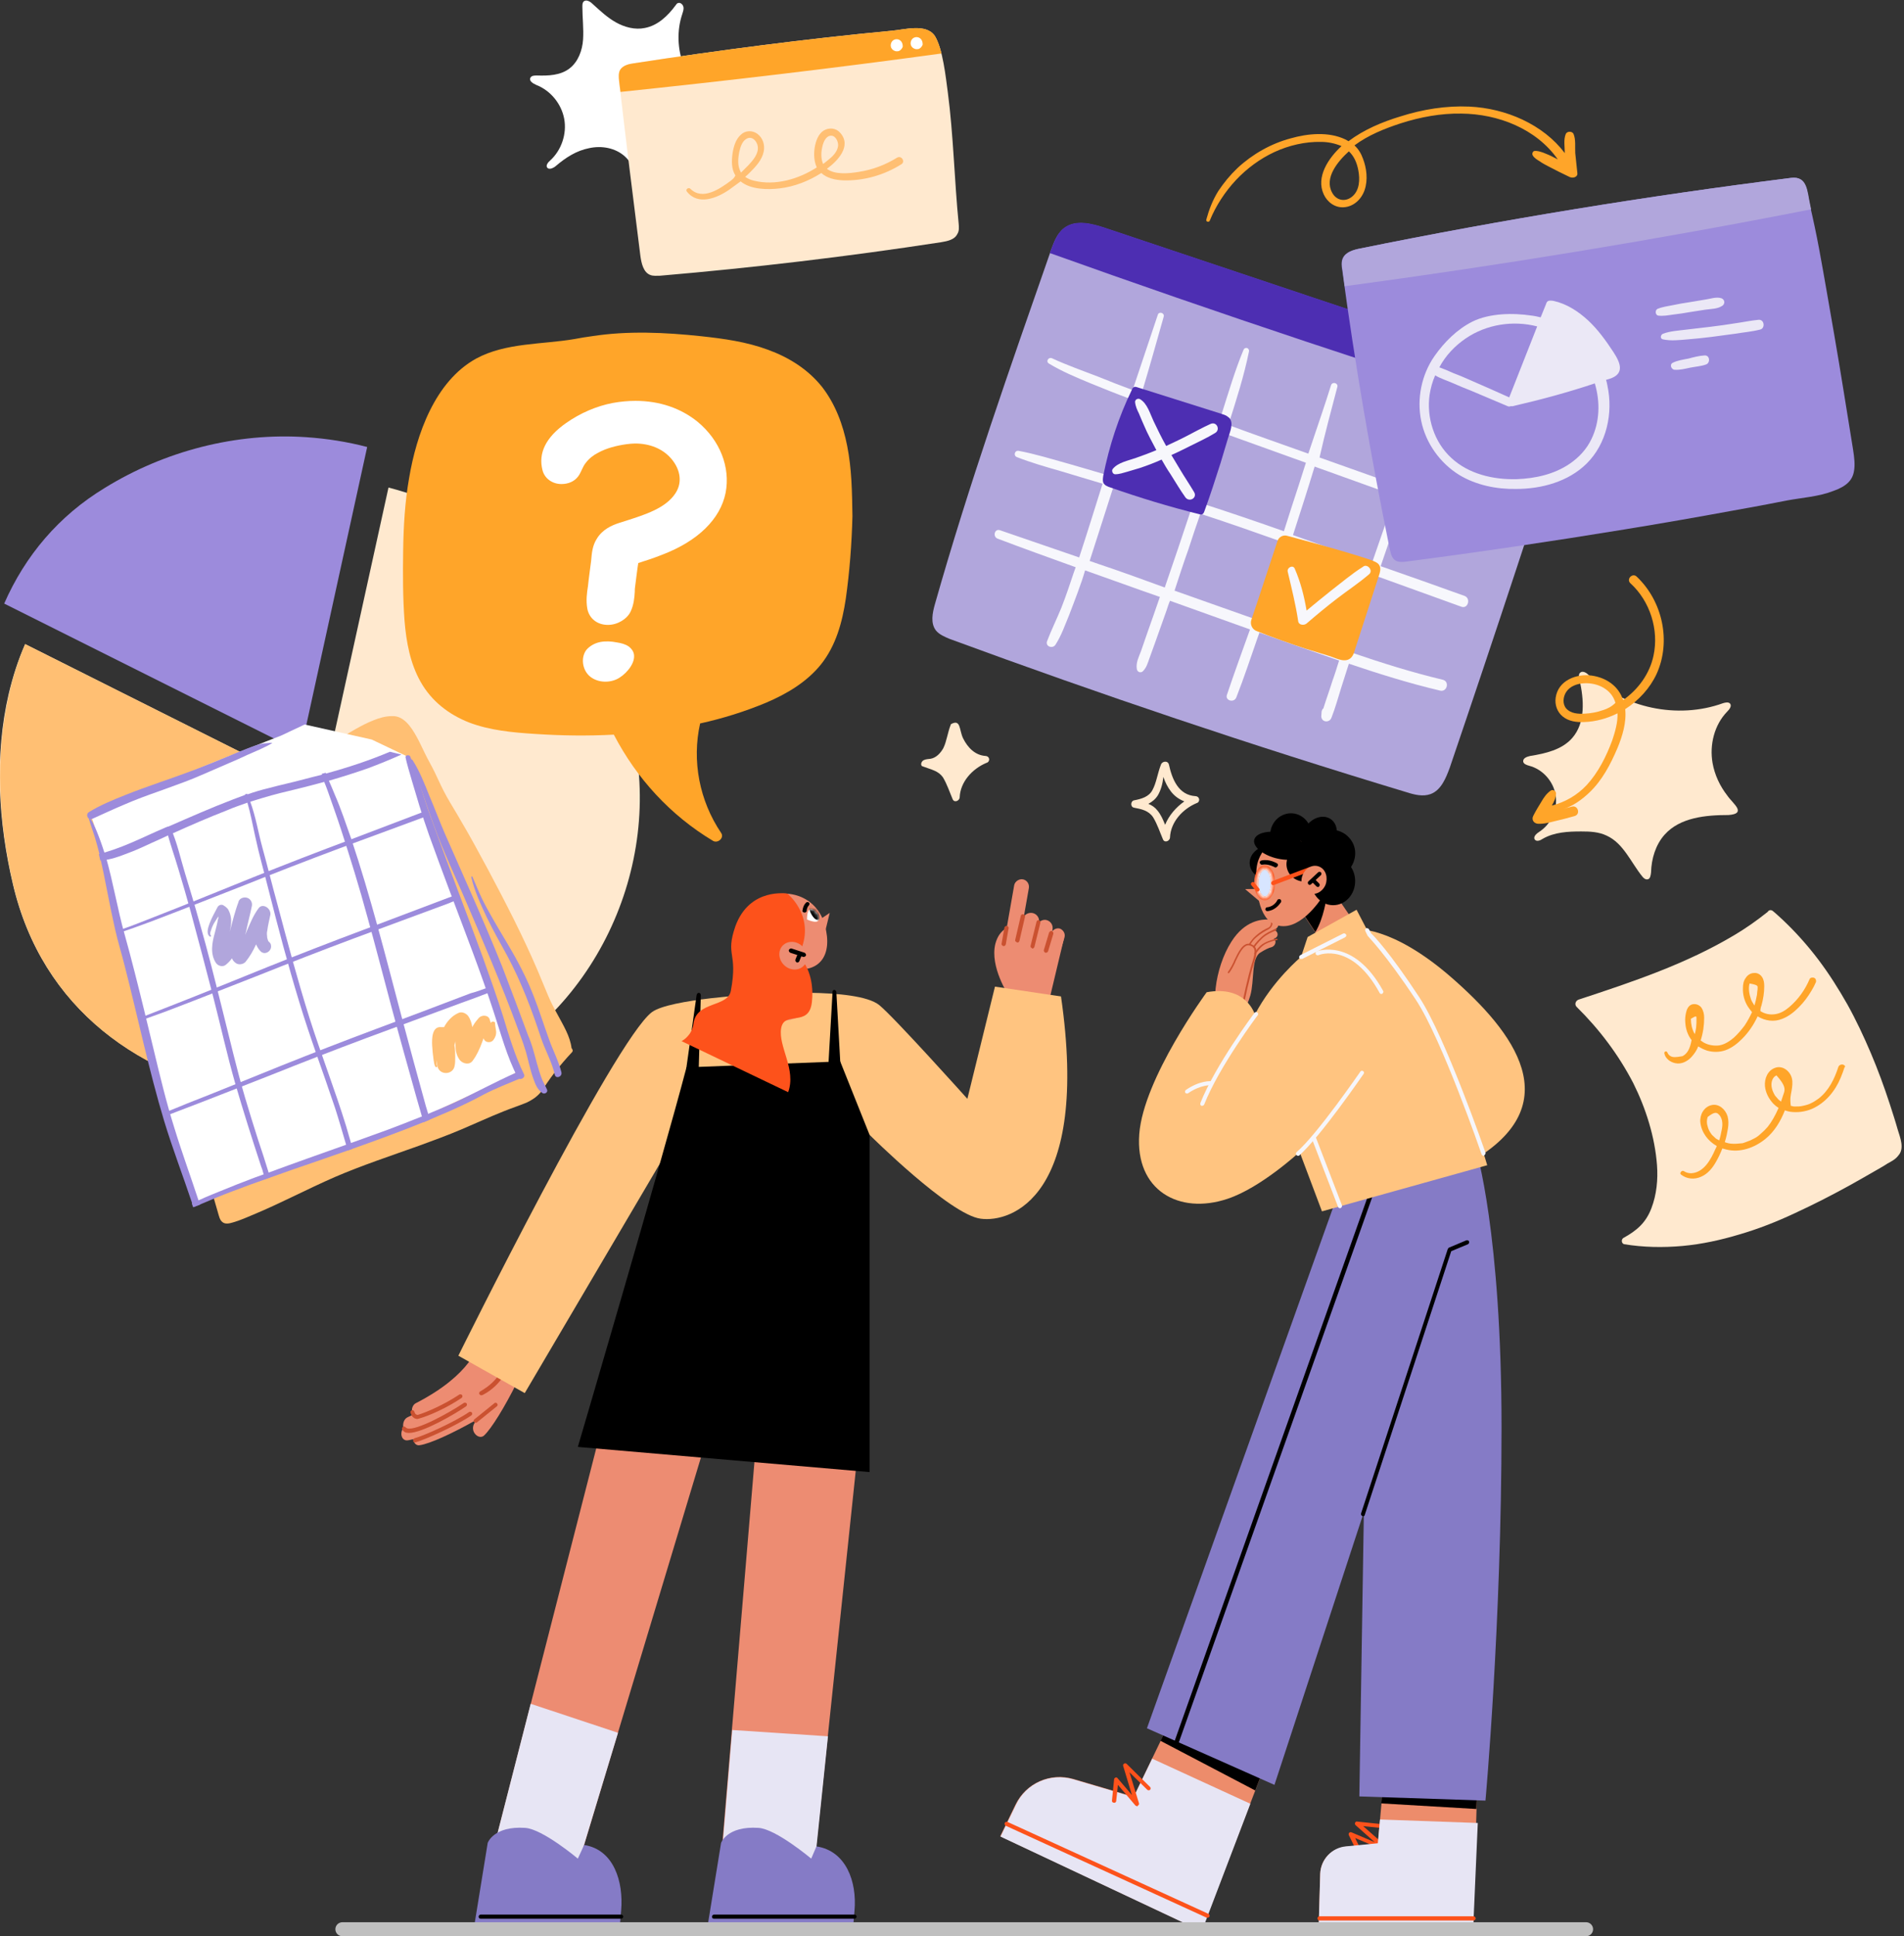<?xml version="1.0" encoding="utf-8"?>
<!-- Generator: Adobe Illustrator 28.2.0, SVG Export Plug-In . SVG Version: 6.00 Build 0)  -->
<svg version="1.1" id="Layer_1" xmlns="http://www.w3.org/2000/svg" xmlns:xlink="http://www.w3.org/1999/xlink" x="0px" y="0px"
	 viewBox="0 0 545 554" enable-background="new 0 0 545 554" xml:space="preserve">
<rect x="0" y="0" width="545" height="554" fill="#333333" stroke="none"/>
<g>
	<defs>
		<rect id="SVGID_1_" width="545" height="554"/>
	</defs>
	<clipPath id="SVGID_00000054967824531250166620000004762895762124886678_">
		<use xlink:href="#SVGID_1_"  overflow="visible"/>
	</clipPath>
	<g clip-path="url(#SVGID_00000054967824531250166620000004762895762124886678_)">
		<path fill="#FFE9CF" d="M180.9,209c-0.2-0.9-0.4-1.8-0.7-2.7c-2-7.3-4.9-14.3-8.6-21c-12.6-22.7-35.3-39.3-60.4-45.8L92,226.8
			L7.2,184.3c-2,4.5-3.5,9.2-4.7,14.2c-4.1,17.6-3,36.8,1.2,54.5c8.3,35.5,36.3,55.7,71.3,61.2c19.4,3.1,39.7,1.2,57.8-6.7
			C169.9,291.2,190.2,248,180.9,209z"/>
		<path fill="#9C8BDC" d="M105.1,127.9c-5.7-1.5-11.5-2.4-17.3-2.8c-20.1-1.4-40.6,3.9-57.8,14.5C16.8,147.6,7.2,159,1.2,172.7
			l84.8,42.4L105.1,127.9z"/>
		<path fill="#FFBF73" d="M2.6,198.6c-4.1,17.6-3,36.8,1.2,54.5c8.3,35.5,36.3,55.7,71.3,61.2c11.1,1.8,22.6,1.9,33.8,0.2l16.3-3.9
			c2.6-0.9,5.2-1.9,7.7-3c2.6-1.1,5.1-2.4,7.5-3.8L92,226.8L7.2,184.3C5.3,188.8,3.7,193.6,2.6,198.6z"/>
		<path fill="#FFFFFF" d="M209.8,32.8c-1.1-1.2-3.8-2.4-4.6-2.9c-4.3-2.5-7.7-6.6-9.5-11.2s-2-10-0.4-14.7c0.2-0.7,0.5-1.4,0.3-2.1
			c-0.2-0.7-0.9-1.3-1.6-1c-0.3,0.1-0.4,0.4-0.6,0.6c-2.2,3-5.1,5.8-8.8,6.5c-2.8,0.6-5.8-0.2-8.3-1.6c-2.5-1.4-4.6-3.4-6.7-5.3
			c-0.7-0.7-1.8-1.3-2.5-0.7c-0.4,0.4-0.4,0.9-0.4,1.5c0,3.1,0.4,6.3,0.2,9.4c-0.2,3.1-1.4,6.4-3.9,8.3c-2.6,2-6.1,2.1-9.3,2
			c-0.7,0-1.6,0-1.9,0.7c-0.4,0.9,0.8,1.6,1.7,2c4.1,1.6,7.2,5.4,8,9.7c0.8,4.3-0.8,9-4,11.9c-0.6,0.5-1.3,1.4-0.9,2
			c0.5,0.8,1.8,0.2,2.5-0.4c2.8-2.4,5.9-4.4,9.5-5.1c3.6-0.8,7.5-0.1,10.2,2.3c2.9,2.6,4,6.8,4,10.7c0,0.9,0.2,2.2,1.2,2.2
			c1,0,1.2-1.3,1.2-2.3c-0.1-2.4,0.1-4.8,0.9-7.1c1.6-4.3,5.5-7.3,9.7-9.2c4.2-1.9,8.7-2.7,13.1-4C210.6,34.3,210.6,33.5,209.8,32.8
			L209.8,32.8z"/>
		<path fill="#FFE9CF" d="M274.4,63.9c-1.2-12.1-1.5-25.4-3.1-37.5c-0.6-4.4-1.4-12.3-3.7-16.1c-2.5-3.7-8.7-1.8-12.4-1.5
			c-24.4,2.3-49.6,5.6-73.7,9.3c-1.5,0.2-3.2,0.6-4,1.9c-0.5,0.9-0.4,2.1-0.3,3.1c1.9,16.7,4,33.4,6.1,50.1c0.3,2.2,0.9,4.8,2.9,5.5
			c0.8,0.3,1.8,0.2,2.6,0.2c27-2.3,53.9-5.5,80.6-9.6c1.8-0.3,3.8-0.7,4.6-2.3C274.6,66.1,274.5,65,274.4,63.9L274.4,63.9z"/>
		<path fill="#FFA529" d="M267.6,10.3c-2.5-3.7-8.7-1.8-12.4-1.5c-24.3,2.3-49.6,5.6-73.7,9.3c-1.5,0.2-3.2,0.6-4,1.9
			c-0.5,0.9-0.4,2-0.3,3.1c0.1,1.1,0.3,2.2,0.4,3.2c30.7-3.2,61.3-6.8,91.9-11C269,13.4,268.4,11.6,267.6,10.3L267.6,10.3z"/>
		<path fill="#FFFFFF" d="M258.4,13.4c0.1-2.7-3-2.8-3.4-0.8c-0.2,0.9,0.3,1.7,1.2,2c0.3,0.1,0.7,0.1,1.1,0
			C257.8,14.4,258.2,13.9,258.4,13.4L258.4,13.4z"/>
		<path fill="#FFFFFF" d="M264.1,12.8c0.1-2.7-3-2.8-3.4-0.8c-0.2,0.9,0.3,1.7,1.2,2c0.3,0.1,0.7,0.1,1.1,0
			C263.5,13.8,263.9,13.3,264.1,12.8L264.1,12.8z"/>
		<path fill="#FFBF73" d="M256.8,45.1c-3.4,2.1-7.1,3.5-11.1,4.1c-2.5,0.4-6.7,0.9-9-0.9c3-2.2,7.2-6.5,3.8-10.3
			c-1.2-1.4-3.2-1.6-4.8-0.6c-1.5,1-2.2,3-2.5,4.8c-0.3,1.9-0.2,4,0.6,5.7c-5.3,3.4-11.9,5.3-18,3.8c-0.9-0.2-1.8-0.6-2.5-1.1
			c0.5-0.4,1-0.9,1.4-1.3c1.6-1.6,3.4-3.5,3.9-5.9c0.4-1.9-0.2-3.9-1.8-5.1c-1.5-1.1-3.5-1-4.8,0.3c-1.4,1.3-2,3.3-2.3,5.2
			c-0.3,2.1-0.4,4.5,0.8,6.4c-0.3,0.7-0.8,1.1-1.3,1.5c-3.1,2.3-8.1,5.8-11.6,2.3c-0.5-0.5-1.5,0.2-1,0.8c3.2,4.1,8.6,1.9,12.1-0.5
			c1.1-0.8,2.2-1.6,3.3-2.4c2.9,2.4,7.8,2.4,11.2,2c4.2-0.5,8.3-2.1,11.9-4.4c1.6,1.5,4,2,6.2,2.1c5.9,0.2,11.8-1.5,16.7-4.6
			C259.2,46.3,258.1,44.4,256.8,45.1z M211.7,48.5c-0.6-1.6-0.4-3.4-0.1-5c0.3-1.3,0.8-3.1,2.1-3.8c1.6-0.9,3,0.7,3.2,2.2
			c0.3,2.1-1.4,4-2.7,5.4c-0.7,0.7-1.4,1.4-2.1,2.1C212,49.1,211.8,48.8,211.7,48.5z M235.3,42.4c0.2-1.2,0.8-3.1,2.1-3.5
			c1.6-0.5,2.6,1.5,2.5,2.8c-0.2,1.8-1.7,3.2-3,4.2c-0.4,0.3-0.8,0.7-1.3,1C235,45.5,235,43.8,235.3,42.4L235.3,42.4z"/>
		<path fill="#FFA529" d="M242.5,127.6c-1.2-6.1-3.4-12-7.2-16.9c-4-5-9.4-8.4-15.4-10.6c-6.2-2.3-12.7-3.2-19.2-3.9
			c-10.3-1.1-21-1.6-31.3,0c-1.6,0.2-3.3,0.5-4.9,0.8c-9.3,1.6-19.7,1-28.2,5.6c-11.8,6.5-17.1,21.7-19.2,34.2
			c-1.2,6.8-1.6,13.8-1.7,20.7c-0.1,6.7-0.1,13.5,0.4,20.2c0.5,6,1.6,12.1,4.6,17.4c3.1,5.5,8,9.3,13.8,11.6c6,2.3,12.6,2.9,19,3.3
			c7.5,0.5,15,0.6,22.5,0.2c6.5,12.5,16.2,23.1,28.4,30.4c1.4,0.8,3.3-0.9,2.3-2.3c-6.2-9.2-8.4-20.6-6-31.3
			c6.4-1.4,12.8-3.4,18.8-5.9c5.9-2.5,11.7-5.9,15.8-11c4.3-5.4,6.1-12.1,7.1-18.8c1.1-7.8,1.7-15.7,1.9-23.6
			C243.9,140.8,243.8,134.1,242.5,127.6z"/>
		<path fill="#FFFFFF" d="M174,178.8c-3.1,0-5.4-1.9-5.9-4.7c-0.4-2.3-0.1-4.5,0.2-6.4c0.1-1.2,0.9-7.2,0.9-7.2
			c0.2-2.4,0.4-4.4,1.6-6.3c1.6-2.7,4.3-3.9,6.5-4.6c0.6-0.2,1.3-0.4,1.9-0.6c5.6-1.8,11.3-3.6,14.1-7.8c2.4-3.6,1-7.5-1.2-10
			c-2.4-2.8-6.1-4.3-10.3-4.3c-0.8,0-1.7,0.1-2.5,0.2c-2.8,0.4-5.7,1.1-8.2,2.5c-1.2,0.6-2.5,1.6-3.4,2.8c-1,1.2-1.3,2.7-2.2,3.9
			c-1.1,1.5-2.9,2.2-4.8,2.2c-2.6,0-4.8-1.6-5.4-3.9c-1.3-4.9,0.9-9.5,6.8-13.6c4-2.8,8.6-4.8,13.3-5.7c2.2-0.4,4.4-0.6,6.5-0.6
			c6.9,0,13,2.1,17.8,6c6.4,5.3,9.4,13,8,20.3c-1.5,7.5-7.9,13.8-18.1,17.7c-2.5,1-5,1.8-6.9,2.4c-0.1,0.3-0.9,6.7-0.9,6.7
			c-0.1,0.5-0.1,1-0.1,1.5c-0.1,1.8-0.3,3.8-1.2,5.7C179.5,177.1,176.8,178.8,174,178.8L174,178.8z"/>
		<path fill="#FFFFFF" d="M181.5,187.7c0-1-0.5-1.9-1.5-2.7c-1-0.7-2.2-1-3.5-1.2c-1.5-0.3-3.1-0.4-4.7-0.1c-1.5,0.3-3,1.1-4,2.3
			c-1.6,2.2-1.1,5.6,0.9,7.4c2,1.8,5.2,2.1,7.7,1C178.7,193.4,181.6,190.3,181.5,187.7L181.5,187.7z"/>
		<path fill="#FFE9CF" d="M543.2,323.2c-0.7-2.5-1.5-4.9-2.3-7.4c-1.6-4.9-3.4-9.8-5.4-14.5c-2-4.7-4.2-9.4-6.7-13.9
			c-2.5-4.4-5.2-8.7-8.3-12.8c-3.1-4.1-6.5-7.9-10.2-11.4c-0.9-0.8-1.8-1.7-2.8-2.5c-0.4-0.4-1.2-0.4-1.5,0.2
			c-3.4,2.7-6.3,4.7-9.3,6.5c-14,8.4-29.3,13.5-44.8,18.6c-0.9,0.3-1.3,1.4-0.6,2.1c6.5,6.4,12,13.7,16.2,21.8
			c3.6,7.2,6.2,15.4,6.8,23.5c0.3,4.1-0.1,8.4-1.6,12.3c-1.6,4.2-4.2,6.4-8,8.5c-0.7,0.4-0.6,1.6,0.2,1.8c5.5,0.9,11.1,1,16.7,0.5
			c5.5-0.5,11-1.7,16.3-3.3c5.5-1.6,10.8-3.7,15.9-6.1c5.2-2.4,10.3-5,15.4-7.8c2.5-1.4,5-2.8,7.4-4.2c1.2-0.7,2.5-1.4,3.7-2.2
			c1.1-0.6,2.3-1.2,3.1-2.3C545.2,328.6,543.9,325.5,543.2,323.2z"/>
		<path fill="#FFA529" d="M519.3,279.8c-0.4-0.2-1.1-0.1-1.3,0.3c-1.3,3.1-3.3,5.9-5.9,8.1c-1.2,1-2.5,1.8-4.1,2
			c-1.4,0.2-2.9-0.1-4.1-0.9c0-0.6,0.1-1.1,0.3-1.6c0.5-1.8,0.8-3.7,0.8-5.5c0-0.9-0.1-1.8-0.6-2.6c-0.5-0.8-1.4-1.3-2.3-1.2
			c-1,0-1.9,0.6-2.4,1.4c-0.6,0.8-0.8,1.8-0.8,2.8c-0.1,1.9,0.4,3.8,1.4,5.4c0.4,0.6,0.8,1.1,1.2,1.6c-0.6,1.3-1.3,2.6-2.1,3.8
			c-0.9,1.2-1.9,2.4-3.1,3.5c-1.2,1-2.5,1.9-4.1,2.2c-1.2,0.2-2.8,0-3.9-0.5c-0.5-0.2-1-0.5-1.5-0.9c0.7-2.2,1-4.3,1-6.5
			c0-1-0.2-2-0.8-2.9c-0.6-0.8-1.7-1.2-2.7-0.9c-1,0.3-1.5,1.4-1.7,2.4c-0.2,0.9-0.3,1.8-0.2,2.8c0.1,1.8,0.7,3.6,1.8,5
			c-0.5,2.7-1.3,3.9-2.6,4.6c-2.2,0.4-2.7,0.3-3.2,0.1c-0.5-0.2-0.9-0.6-1.1-1.1c-0.2-0.6-1-0.4-0.9,0.2c0.3,1.5,1.7,2.5,3.1,2.8
			c1.8,0.4,3.5-0.5,4.7-1.8c0.8-0.9,1.5-1.9,1.9-3c0.8,0.5,1.6,0.9,2.5,1.2c1.7,0.5,3.6,0.5,5.3-0.1c1.9-0.7,3.4-1.9,4.8-3.3
			c1.8-1.8,3.3-4,4.4-6.4c2.1,1.3,4.7,1.7,7.1,0.7c1.8-0.7,3.3-1.9,4.7-3.3c1.4-1.4,2.6-3,3.6-4.7c0.5-0.8,0.9-1.6,1.3-2.5
			C519.9,280.6,519.8,280,519.3,279.8L519.3,279.8z M485,295.7c-0.7-1.3-1-2.7-1-4.2c1.6-1,1.6-0.7,1.6-0.2c0,0.9,0,1.8-0.1,2.7
			c-0.1,0.6-0.2,1.3-0.4,1.9C485.1,295.9,485.1,295.8,485,295.7z M501.2,285.9c-0.5-1.4-0.8-3.1-0.4-4.5c2.3,0.4,2.3,0.7,2.3,1.1
			c0,0.4,0,0.8-0.1,1.2c0,0.4-0.1,0.7-0.1,1c-0.2,1-0.4,2-0.7,3C501.8,287.1,501.4,286.5,501.2,285.9L501.2,285.9z"/>
		<path fill="#FFA529" d="M527.5,304.6c-0.6-0.1-1.1,0.2-1.3,0.7c-1.1,3.4-2.7,6.7-5.6,9c-0.6,0.4-1.4,1-2.1,1.3
			c-0.7,0.4-1.5,0.6-2.4,0.8c-0.8,0.2-1.5,0.2-2.4,0.2c-0.4,0-0.6-0.1-1.1-0.2c-0.3-2.1,0-3.1,0.2-4.2c0.2-1.2,0.4-2.5,0.1-3.7
			c-0.5-2-2.6-3.7-4.7-3c-2.2,0.7-3.2,3.1-3,5.3c0.2,1.9,1.1,3.6,2.4,5c0.5,0.5,1,0.9,1.5,1.2c-1,2.3-2,4-3.1,5.4
			c-0.6,0.7-1.2,1.3-1.9,1.9c-0.3,0.3-0.6,0.5-0.8,0.7c-0.4,0.3-0.7,0.5-1.1,0.7c-0.4,0.2-0.8,0.4-1.2,0.6c-1.5,0.6-1.9,0.7-2.2,0.8
			c-2.6,0.3-3.8,0.2-5.1-0.3c0.5-1.6,0.7-2.7,0.9-3.9c0.2-1.2,0.2-2.4-0.1-3.5c-0.6-2-2.5-3.7-4.6-3.2c-2.2,0.5-3.4,2.8-3.2,4.9
			c0.3,2.9,2.2,5.4,4.7,6.8c-0.1,0.3-0.2,0.6-0.4,0.9c-1.3,3-3.3,6.7-6.9,6.9c-0.8,0-1.5-0.2-2.1-0.6c-0.6-0.4-1.4,0.6-0.8,1
			c0.8,0.6,1.7,1,2.8,1.1c1,0.1,2-0.1,2.9-0.5c1.9-0.8,3.3-2.5,4.3-4.3c0.7-1.2,1.3-2.5,1.8-3.8c0.4,0.1,0.7,0.2,1.1,0.3
			c4,1,8.1-0.5,11.2-3c2.6-2.1,4.4-5.1,5.6-8.2c0.5,0.2,1,0.3,1.5,0.4c2.1,0.3,4.3,0,6.2-0.8c3.9-1.7,6.7-5.1,8.3-9
			c0.4-1,0.8-2,1.1-3C528.4,305.3,528,304.7,527.5,304.6L527.5,304.6z M491.2,325.8c-1-0.9-1.3-1.2-1.4-1.4c-0.5-0.7-0.8-1.3-1-2.1
			c-0.3-0.9-0.3-1.8,0-2.7c1.9-1.5,2.5-1.3,3-0.9c0.6,0.5,0.9,1.1,1.1,1.9c0.2,0.9,0.1,1.9-0.1,2.8c-0.2,1-0.4,2-0.7,2.9
			C491.8,326.1,491.5,326,491.2,325.8L491.2,325.8z M509.8,315.2c-0.5-0.4-0.8-0.6-1-0.9c-0.3-0.3-0.4-0.5-0.7-0.8
			c-0.8-1.3-1.3-2.8-0.9-4.2c0.2-0.7,0.6-1.3,1.3-1.6c2.6,2.9,2.4,3.9,2.2,4.8C510.4,313.4,510.1,314.3,509.8,315.2
			C509.8,315.2,509.8,315.2,509.8,315.2z"/>
		<path fill="#FFE9CF" d="M497.3,231.3c-0.5-1.1-2.1-2.5-2.9-3.7c-2.1-2.7-3.6-5.9-4.2-9.3c-0.9-5.2,0.5-10.9,4.2-14.7
			c0.6-0.6,1.4-1.6,0.8-2.3c-0.5-0.5-1.3-0.3-2-0.1c-13,4.7-28.5,1.4-38.5-8.1c-0.6-0.6-1.6-1.2-2.3-0.7c-0.6,0.4-0.5,1.3-0.3,2
			c1.3,5.7,1.8,12.4-2.1,16.8c-2.9,3.3-7.6,4.4-12,5.1c-0.9,0.2-2.1,0.6-2,1.6c0.1,0.7,1,1,1.7,1.2c3.9,1,7,4.5,7.6,8.5
			c0.6,4-1.3,8.2-4.7,10.4c-0.8,0.5-1.8,1.4-1.3,2.2c0.5,0.7,1.6,0.3,2.3-0.2c3.3-1.9,7.2-2.1,11-2.1c2.5,0,5,0.1,7.3,1.2
			c4.8,2.2,6.9,7.6,10.2,11.7c0.4,0.5,0.9,0.9,1.5,0.8c0.8-0.1,0.9-1.2,1-2c0.1-3.9,1.3-7.9,3.9-10.8c4.4-4.9,11.7-5.6,18.3-5.6
			C497.3,233,497.7,232.3,497.3,231.3L497.3,231.3z"/>
		<path fill="#B1A6DC" d="M447.8,115.7c-0.3-2.1-1.2-4.1-3-5.9c-2.6-2.4-6.2-3.6-9.6-4.8c-39.6-13.2-79.2-26.4-118.8-39.7
			c-3.9-1.3-8.5-2.5-11.8,0c-2,1.5-2.9,4-3.8,6.4c-11.7,33.5-23.5,67-33.2,101.2c-0.7,2.5-1.3,5.4,0.3,7.5c1,1.2,2.5,1.8,3.9,2.4
			c43.2,15.9,86.8,30.6,130.9,43.9c2.2,0.7,4.6,1.3,6.8,0.5c3-1.1,4.4-4.6,5.5-7.6c6.5-19.1,12.9-38.2,19.2-57.3
			c3.2-9.7,6.4-19.4,9.5-29.1C445.5,127.7,448.7,121.3,447.8,115.7L447.8,115.7z"/>
		<path fill="#B1A6DC" d="M403.4,213c-40.8-12.4-81.8-26.1-121.9-40.8c9.2-31.8,16-52.8,26.8-83.6l118.5,39.6c1,0.3,2.5,0.9,3.7,1.3
			c-0.4,1.7-1.4,4.4-2,6c-0.5,1.3-1,2.7-1.5,4.2c-3.1,9.7-2.1,8.7-5.3,18.4C415.8,176.3,409.6,194.8,403.4,213z"/>
		<path fill="#4D2EB2" d="M444.8,109.7c-2.6-2.4-6.2-3.6-9.6-4.8c-39.6-13.2-79.2-26.4-118.8-39.7c-3.9-1.3-8.5-2.5-11.8,0
			c-2,1.5-2.9,4-3.8,6.4c-0.1,0.3-0.2,0.5-0.3,0.8c48.6,17.4,97.6,33.7,146.9,49c0.4-1.9,0.6-3.9,0.3-5.7
			C447.5,113.5,446.6,111.5,444.8,109.7L444.8,109.7z"/>
		<path fill="#FFA529" d="M468.5,165c-1.2-1.2-3.1,0.7-1.8,1.9c5.6,5.1,8.2,13.3,6.6,20.7c-1.1,5.2-4.4,9.7-8.7,12.7
			c-1.3-4-4.8-6.4-9-7c-4.4-0.6-9.6,1.4-10.3,6.3c-0.3,2,0.4,4.1,2,5.4c1.7,1.4,4,1.7,6.1,1.6c3.3-0.1,6.6-1,9.6-2.5
			c0.1,2.6-0.7,5.3-1.5,7.7c-1.7,4.6-4,9.2-7.3,12.8c-2.8,3-6.2,4.9-10,5.9c0.6-1.1,1.2-2.2,1.2-3.5c0-0.7-0.9-1.2-1.5-0.8
			c-1.2,0.8-2,2-2.7,3.2c-0.8,1.3-1.6,2.6-2.3,4c-0.6,1.1,0.1,2.2,1.3,2.3c1.7,0.1,3.5-0.4,5.1-0.8c1.8-0.4,3.6-0.9,5.4-1.4
			c1.8-0.5,1-3.2-0.8-2.7c-0.8,0.2-1.6,0.4-2.4,0.7c2.8-0.9,5.3-2.7,7.4-4.7c3.7-3.5,6.1-8.1,8.1-12.8c1.4-3.4,2.6-7.3,2.2-11.1
			c3.9-2.5,7.1-6,9-10.1C478.4,183.5,475.9,172,468.5,165L468.5,165z M458.8,203.2c-1.7,0.6-3.4,0.9-5.2,1c-1.8,0.1-4,0-5.3-1.5
			c-1.1-1.3-0.9-3.3,0-4.7c1.1-1.7,3.2-2.4,5.1-2.5c3.9-0.2,7.9,1.7,9,5.6C461.3,202.2,460.1,202.8,458.8,203.2z"/>
		<path fill="#FFA529" d="M451.5,49.5c-0.2-1.9-0.4-3.8-0.6-5.7c-0.1-1.7,0.2-3.9-0.5-5.5c-0.4-0.8-1.8-0.8-2.2,0
			c-0.7,1.6-0.3,3.7-0.3,5.5c-6.2-8.2-16.8-12.8-27.3-13.3c-6.7-0.3-13.4,0.8-19.7,2.8c-5.3,1.6-10.5,3.8-14.9,7.1
			c-0.3-0.2-0.6-0.3-0.9-0.5c-4.8-2.3-10.8-1.7-15.7-0.3c-5.6,1.5-10.9,4.5-15.2,8.5c-2.1,2-3.9,4.2-5.5,6.6
			c-1.6,2.6-2.6,5.2-3.4,8.1c-0.2,0.7,0.8,0.9,1,0.3c1.7-4.2,4.4-8.3,7.5-11.6c3.1-3.3,6.9-6.1,11-8c4.1-1.9,8.8-3,13.3-2.9
			c2,0,4,0.4,5.9,1.2c-3.7,3.4-7.4,8.8-5.1,13.8c1,2.2,3.2,3.9,5.8,3.7c2.8-0.2,5-2.3,5.9-4.9c1-2.9,0.6-6.3-0.5-9.1
			c-0.5-1.4-1.3-2.7-2.4-3.7c3.9-2.9,8.6-4.8,13.2-6.3c5.6-1.8,11.5-2.9,17.4-2.8c10.5,0.1,21.4,4.3,27.6,13.1
			c-0.4-0.2-0.8-0.4-1.2-0.6c-0.9-0.5-1.9-0.9-2.9-1.3c-0.9-0.3-1.7-0.6-2.6-0.5c-0.5,0.1-0.7,0.8-0.5,1.2c0.4,0.8,1.3,1.3,2.1,1.8
			c0.8,0.6,1.7,1,2.6,1.5c1.9,1,3.7,1.9,5.6,2.8C450.1,51.2,451.7,50.7,451.5,49.5L451.5,49.5z M388.8,48.7c0.5,2.6,0.4,5.7-1.7,7.5
			c-2,1.7-4.6,1.2-5.8-1.1c-2.3-4.2,1.6-8.9,4.8-11.8C387.6,44.7,388.4,46.6,388.8,48.7L388.8,48.7z"/>
		<path fill="#FFE9CF" d="M342.2,227.8c-4.9-0.3-6.7-4.9-7.6-9c-0.3-1.3-2-1-2.3,0c-1,2.6-1.3,5.2-2.4,7.2c-1,2-3.2,2.6-5.3,3
			c-1,0.2-1.1,1.9,0,2.1c2.1,0.4,4.2,0.8,5.5,2.8c1.2,2,1.9,4.2,2.8,6.3c0.5,1.1,2,0.4,2-0.6c0.2-4.4,3.6-8.1,7.6-9.8
			C343.6,229.5,343.5,227.9,342.2,227.8L342.2,227.8z M333.5,236c-0.6-1.5-1.2-2.9-2.2-4.1c-0.7-0.9-1.6-1.5-2.6-1.9
			c1.1-0.6,2-1.3,2.7-2.4c0.9-1.5,1.4-3.4,1.6-5.3c0.5,1.5,1.2,2.9,2.2,4.2c1,1.3,2.3,2.2,3.8,2.8C336.6,231,334.6,233.3,333.5,236
			L333.5,236z"/>
		<path fill="#FFE9CF" d="M282.1,216.3c-3-0.2-5.1-2.4-6.4-5c-1.2-2.4-0.6-5.7-3.5-4.1c-1,2.5-1.2,4.9-2.2,6.9c-0.8,1.4-2,2.7-3.6,3
			c-0.7,0.1-1.4,0.1-2,0.4c-0.6,0.3-1,1.2-0.5,1.7c2.9,1.1,4.6,1.3,6,3.2c1.2,2,1.9,4.2,2.8,6.3c0.5,1.1,2,0.4,2-0.6
			c0.2-4.4,3.6-8.1,7.6-9.8C283.5,218,283.4,216.4,282.1,216.3L282.1,216.3z"/>
		<path fill="#F7F7FC" d="M426.3,148.2c-0.9-0.3-1.4-0.5-1.9-0.7c-1.1-0.4-2.2-0.8-3.2-1.2c-2.1-0.7-4.2-1.5-6.3-2.2l-11.7-4.1
			c0.3-1,0.7-1.9,1-2.9c1.1-3.1,2.3-6.2,3.4-9.3c1.1-3.1,2.7-6.3,3-9.6c0-0.5-0.8-0.9-1.1-0.5c-1.8,2.2-2.7,5.1-3.8,7.7
			c-1.2,2.8-2.2,5.6-3.3,8.4c-0.6,1.7-1.3,3.4-1.9,5.2c-7.6-2.7-15.2-5.4-22.8-8.1c1.6-7.1,3.4-13.7,5.1-20.2
			c0.3-1.1-1.4-1.6-1.8-0.5c-1.8,5.8-3.8,11.5-5.7,17.2c-0.3,0.8-0.5,1.6-0.8,2.4c-7.6-2.7-15.3-5.4-22.9-8.2
			c2.3-7.2,4.5-14.1,5.9-21c0.2-1.1-1.2-1.5-1.6-0.4c-2.4,5.8-4.2,11.9-6.1,17.9c-0.3,0.9-0.6,1.8-0.9,2.6c-6.9-2.5-13.8-5-20.6-7.6
			c-0.5-0.2-1-0.4-1.5-0.5c0.1-0.3,0.2-0.5,0.2-0.8c2.1-7,4.1-14.1,6.1-21.2c0.3-1.1-1.4-1.6-1.7-0.5c-2.4,7.2-4.8,14.3-7.2,21.5
			c-3.3-1.2-6.6-2.5-9.8-3.8c-4.4-1.7-9-3.3-13.3-5.3c-1-0.4-1.8,0.9-0.9,1.5c3.8,2.3,7.9,4,12,5.7c3.7,1.5,7.4,3,11.2,4.4
			c-1.4,4.4-2.8,8.8-4.2,13.2c-0.9,2.8-1.8,5.7-2.7,8.5c-3.5-1-7-2.1-10.6-3.1c-4.7-1.3-9.5-2.8-14.3-3.7c-1.2-0.2-1.6,1.4-0.5,1.8
			c4.1,1.6,8.3,2.8,12.5,4c4,1.2,8,2.4,12,3.6c-2.2,7-4.4,14.1-6.7,21.1c-7.5-2.6-15.1-5.2-22.7-7.8c-1.5-0.5-2.1,1.8-0.7,2.4
			c7.4,2.8,14.9,5.5,22.4,8.2c-0.2,0.6-0.4,1.1-0.6,1.7c-1.1,3.3-2.2,6.6-3.5,9.9c-1.3,3.2-2.9,6.4-4.1,9.6c-0.5,1.5,1.6,2.2,2.4,1
			c1.7-2.6,2.8-5.8,4-8.7c1.1-2.9,2.2-5.7,3.2-8.6c0.5-1.3,0.9-2.7,1.3-4c7.1,2.5,14.2,5.1,21.4,7.6c-1.3,3.7-2.4,7-3.6,10.3
			c-0.6,1.7-1.2,3.4-1.8,5.2c-0.6,1.6-1.5,3.3-1.2,5.1c0.1,0.8,1,1.3,1.7,0.7c1.1-1.1,1.4-2.3,1.9-3.7c0.6-1.6,1.1-3.1,1.7-4.7
			c1.1-3,2.1-6,3.2-9c0.3-0.9,0.6-1.9,1-2.8c7.8,2.8,15.4,5.5,22.9,8.2c-2.2,6.2-4.5,12.4-6.6,18.7c-0.6,1.7,2.1,2.4,2.7,0.7
			c2.2-5.6,4.1-11.4,6.1-17.1c0.2-0.5,0.3-0.9,0.5-1.4c7.6,2.7,15.2,5.4,22.8,8c-0.6,1.9-1.2,3.9-1.9,5.8c-0.8,2.6-1.8,5.3-2.6,7.9
			c-0.3,0.2-0.4,0.5-0.5,0.9c0,0.5-0.1,0.9-0.1,1.4c0.1,1.7,2.3,1.9,2.9,0.4c1.1-2.8,1.9-5.7,2.8-8.6c0.7-2.3,1.5-4.6,2.2-6.9
			c8.6,2.9,17.2,5.6,26.1,7.7c2,0.5,2.8-2.6,0.8-3.1c-8.8-2.1-17.4-4.8-25.9-7.7c1.7-5.3,3.4-10.6,5.1-15.8c0.7-2.1,1.4-4.1,2-6.1
			c8,2.9,16.1,5.8,24.1,8.7c1.9,0.7,2.8-2.4,0.9-3.1c-8-2.9-16-5.7-24-8.5c2.2-6.4,4.4-12.9,6.7-19.3c0.9,0.3,1.9,0.7,2.8,1
			c5,1.8,10.1,3.6,15.1,5.4c1.2,0.4,2.4,0.9,3.7,1.3c1,0.4,2.2,1.1,3.3,0.7C429.2,150.5,428.4,147.5,426.3,148.2L426.3,148.2z
			 M350.9,124.2c0.4,0.1,0.8,0.3,1.2,0.4c7.2,2.6,14.5,5.2,21.7,7.8c-1.3,4.1-2.6,8.2-4,12.4c-0.8,2.4-1.5,4.8-2.3,7.2
			c-7.6-2.7-15.3-5.3-23-7.8C346.6,137.6,348.7,130.9,350.9,124.2L350.9,124.2z M326.1,115c7.3,2.8,14.7,5.6,22,8.2
			c-1.4,4.2-2.7,8.5-4.1,12.7c-0.8,2.5-1.6,4.9-2.4,7.4c-7.2-2.3-14.4-4.6-21.6-6.7C321.7,129.4,323.9,122.2,326.1,115z
			 M314.5,161.4c-0.9-0.3-1.8-0.6-2.6-0.9c1.2-3.7,2.4-7.5,3.6-11.2c1.1-3.3,2.1-6.7,3.2-10c7.4,2.2,14.8,4.5,22.1,6.9
			c-2.4,7.3-4.9,14.6-7.4,21.9C327.1,165.8,320.8,163.5,314.5,161.4z M340.2,157.1c1.1-3.4,2.2-6.7,3.4-10.1
			c7.7,2.5,15.4,5.2,23,7.9c-2.4,7.4-4.9,14.8-7.5,22.2c-7.6-2.7-15.3-5.4-22.9-8.1C337.5,165,338.8,161,340.2,157.1L340.2,157.1z
			 M384.7,185.4c-6.9-1.6-13.6-4-20.3-6.4c-0.9-0.3-1.8-0.6-2.6-0.9c1.5-4.3,3-8.7,4.4-13c1-3,2-6.1,3-9.1
			c7.1,2.6,14.2,5.1,21.3,7.7c0.4,0.1,0.8,0.3,1.2,0.4C389.3,171.1,387,178.2,384.7,185.4z M396.2,151c-1.2,3.4-2.3,6.7-3.5,10.1
			c-7.5-2.7-15-5.3-22.6-8c2.1-6.5,4.2-13,6.2-19.6c7.7,2.8,15.4,5.5,23.1,8.3C398.4,144.8,397.3,147.9,396.2,151L396.2,151z"/>
		<path fill="#9C8BDC" d="M530.7,134.7c0.3-1.7,0.1-3.7-0.3-6.2c-1.8-11-3.5-22-5.4-32.9c-1.4-8-2.8-16.3-4.3-24.4
			c-0.8-4.3-1.7-8.5-2.7-12.8c-0.8-3.6-0.7-8.1-5.4-7.5c-41.3,5.2-82.5,11.9-123.3,20.2c-2,0.4-4.2,1-5,2.9c-0.4,1-0.3,2.2-0.1,3.2
			c3.6,26.8,8.2,53.4,13.6,79.9c0.3,1.3,0.6,2.7,1.7,3.3c0.9,0.5,1.9,0.4,2.9,0.3c20.9-2.7,41.7-5.8,62.5-9.2
			c10.4-1.7,20.8-3.5,31.1-5.4c5.2-0.9,10.4-1.9,15.5-2.9c4.3-0.8,9.1-1.1,13.2-2.7C528.7,139.1,530.3,137.3,530.7,134.7
			L530.7,134.7z"/>
		<path fill="#B1A6DC" d="M518.1,58.4c-0.8-3.6-0.7-8.1-5.4-7.5c-41.3,5.2-82.5,11.9-123.3,20.2c-2,0.4-4.2,1-5,2.9
			c-0.4,1-0.3,2.2-0.1,3.2c0.2,1.6,0.4,3.1,0.6,4.7c44.7-6,89.2-13.3,133.5-22C518.3,59.4,518.2,58.9,518.1,58.4L518.1,58.4z"/>
		<path fill="#EBE8F6" d="M461.8,100.7c-2.1-3.2-4.4-6.4-7.2-9c-2.8-2.6-6.2-4.8-9.9-5.6c-0.6-0.1-1.4-0.2-1.8,0.2
			c-0.2,0.2-0.3,0.5-0.4,0.8c-0.5,1.2-1,2.5-1.5,3.7c-0.9-0.2-1.7-0.4-2.6-0.5c-5.3-0.8-12-0.7-16.9,1.7c-4.4,2.2-8.1,5.9-10.9,9.9
			c-3.7,5.3-5.1,12.2-3.8,18.5c1.3,6.4,5.4,12.1,10.9,15.5c4.8,2.9,10.6,4.1,16.3,4c7.3,0,14.9-2.1,20.1-7.2
			c5.8-5.7,7.7-14.5,6-22.4c-0.1-0.5-0.2-1.1-0.4-1.6c0.3-0.1,0.7-0.2,1-0.3C465.1,107,463.9,103.9,461.8,100.7z M419.6,96.8
			c5.9-4,13.5-5.2,20.4-3.4c-2.7,6.8-5.3,13.5-8,20.3c-3.5-1.6-7-3.1-10.4-4.6c-1.8-0.8-3.6-1.6-5.5-2.3c-1.3-0.6-2.7-1.2-4.1-1.7
			C413.8,101.7,416.5,98.9,419.6,96.8z M455.5,125.7c-1.3,2.7-3.4,5.1-6.2,7c-4.4,3-9.8,4.2-15.1,4.4c-6.8,0.2-13.9-1.5-18.8-6.1
			c-4.9-4.5-7.1-11.5-6.2-18c0.3-1.9,0.8-3.8,1.6-5.6c1.5,0.9,3.4,1.5,5,2.2c1.8,0.8,3.5,1.5,5.3,2.2c3.5,1.5,6.9,2.9,10.4,4.4
			c0.4,0.2,0.7,0.1,1,0c0.3,0.1,0.7,0,1-0.1c7.8-1.8,15.5-3.9,23-6.4C458.1,115.1,457.9,120.8,455.5,125.7L455.5,125.7z"/>
		<path fill="#EBE8F6" d="M492.6,85.3c-1.4-0.4-3,0.2-4.4,0.4c-1.6,0.3-3.2,0.5-4.8,0.8c-1.5,0.2-3,0.5-4.5,0.8
			c-1.5,0.3-3.1,0.5-4.5,1.1c-0.7,0.4-0.6,1.7,0.2,1.9c1.5,0.2,2.9-0.1,4.4-0.3c1.6-0.2,3.1-0.4,4.7-0.7c1.5-0.2,3-0.5,4.5-0.7
			c1.4-0.2,3.4-0.2,4.6-1C493.9,87.1,493.8,85.6,492.6,85.3L492.6,85.3z"/>
		<path fill="#EBE8F6" d="M503.4,91.5c-2.2,0.2-4.5,0.7-6.7,1c-2.4,0.4-4.7,0.7-7.1,1c-2.3,0.3-4.5,0.5-6.8,0.8
			c-2.3,0.3-4.7,0.4-6.8,1.2c-0.7,0.3-0.9,1.4,0,1.6c2.3,0.5,4.7,0.2,7.1,0c2.3-0.2,4.5-0.4,6.8-0.7c2.2-0.3,4.5-0.6,6.7-0.9
			c2.4-0.4,4.9-0.6,7.2-1.2C505.3,94,505.1,91.4,503.4,91.5L503.4,91.5z"/>
		<path fill="#EBE8F6" d="M487.9,101.7c-1.6,0.1-3.1,0.5-4.6,0.9c-1.5,0.3-3.1,0.5-4.5,1.2c-1,0.5-0.4,2,0.6,2
			c1.4,0.1,3-0.3,4.4-0.6c1.5-0.3,3.1-0.4,4.5-0.9C489.6,103.9,489.5,101.6,487.9,101.7L487.9,101.7z"/>
		<path fill="#4D2EB2" d="M351.4,119.2c-0.5-0.4-1.2-0.6-1.8-0.8c-8-2.5-16.1-5.1-24.1-7.6c-0.3-0.1-0.7-0.2-1,0
			c-0.2,0.1-0.4,0.4-0.5,0.7c-3.8,7.8-6.5,16.1-8.2,24.6c-0.1,0.7-0.2,1.4,0,2c0.4,0.8,1.2,1.1,2.1,1.4c8.3,2.9,16.8,5.5,25.3,7.6
			c0.3,0.1,0.7,0.2,1,0c0.2-0.1,0.4-0.4,0.5-0.7c1.7-4.6,3.2-9.3,4.7-14c0.7-2.3,1.4-4.6,2.1-7c0.5-1.7,1.8-4.4,0.3-5.9
			C351.6,119.4,351.5,119.3,351.4,119.2L351.4,119.2z"/>
		<path fill="#FFA529" d="M373.7,185.6c2.4,0.7,4.7,1.5,7.1,2.2c1.8,0.6,4.5,2.1,6.1,0.2c0.5-0.6,0.7-1.3,0.9-2
			c2.3-7.1,4.6-14.2,6.9-21.3c0.3-0.9,0.6-1.9,0.2-2.8c-0.4-0.9-1.4-1.2-2.3-1.6c-6.7-2.3-19.3-5.7-24.2-7c-1.1-0.3-2.3,0.3-2.7,1.4
			c-1.3,3.8-5.6,17.1-7.5,22.6c-0.5,1.4,0.3,2.9,1.6,3.3C363.5,182.1,370.3,184.5,373.7,185.6L373.7,185.6z"/>
		<path fill="#F7F7FC" d="M390.1,162.2c-3.2,2-6.1,4.5-9.1,6.8c-2.4,1.9-4.7,3.8-7,5.7c-0.7-4.1-1.7-8.1-3.4-12
			c-0.5-1.2-2.3-0.3-2,0.9c1.1,4.7,2.3,9.4,3,14.2c0.2,1.1,1.7,1.2,2.4,0.6c2.9-2.5,5.8-4.9,8.8-7.2c3-2.3,6.2-4.4,9.1-6.9
			C393.2,163.2,391.3,161.1,390.1,162.2L390.1,162.2z"/>
		<path fill="#F7F7FC" d="M346.5,121.3c-2.4,1.1-4.6,2.3-6.9,3.5c-1.9,1-3.9,1.9-5.8,2.8c-1.4-2.5-2.5-4.8-3.6-7.1
			c-1-2.1-1.8-5.1-3.9-6.3c-0.6-0.3-1.4,0.1-1.4,0.8c0.1,1.2,0.6,2.3,1.1,3.3c0.5,1.2,1,2.4,1.5,3.5c1,2.4,2.3,4.7,3.5,7
			c-1.9,0.8-3.8,1.5-5.8,2.2c-2.2,0.8-5.2,1.3-6.7,3.2c-0.4,0.5,0,1.5,0.7,1.5c1.2,0,2.3-0.4,3.4-0.7c1.2-0.4,2.5-0.7,3.7-1.1
			c2.1-0.7,4.2-1.5,6.2-2.4c0.8,1.4,1.6,2.8,2.5,4.1c1.4,2.2,2.8,4.6,4.3,6.7c1.1,1.5,3.5,0.2,2.5-1.5c-1.3-2.2-2.8-4.4-4.1-6.6
			c-0.8-1.3-1.6-2.7-2.4-4c1.8-0.8,3.6-1.7,5.4-2.6c2.4-1.2,4.8-2.3,7.1-3.7C349.4,123,348.3,120.5,346.5,121.3L346.5,121.3z"/>
		<path fill="#FFBF73" d="M119.2,210.7c0.9,1.6,1.6,3.2,2.4,4.8c0.9,1.9,2,3.7,2.9,5.6c1.1,2.3,2.1,4.6,3.4,6.9
			c1.3,2.3,2.7,4.5,4,6.8c2.8,4.7,5.3,9.4,7.9,14.2c5,9.4,9.9,18.9,14.1,28.7c1,2.4,2,4.8,3,7.2c0.8,1.9,1.7,3.6,2.7,5.4
			c1.6,3,3.6,6.2,4,9.6c0.3,0.3,0.5,0.8,0.1,1.2c-1.7,1.8-3.3,3.7-4.8,5.6c-0.8,1-1.5,2-2.2,3c-0.7,1-1.3,2-2,2.9
			c-1.1,1.3-2.5,2.2-4,2.9c-2.2,0.9-4.4,1.6-6.6,2.5c-4,1.6-7.9,3.4-11.9,5.1c-4,1.7-8.1,3.2-12.2,4.7c-8.1,2.9-16.3,5.6-24.2,9
			c-7.8,3.4-15.3,7.4-23.2,10.7c-1.9,0.8-3.7,1.6-5.7,2.2c-1,0.3-2.3,0.7-3.2,0c-0.8-0.6-1-1.7-1.3-2.7c-0.4-1.5-0.9-3-1.3-4.5
			c-0.4-0.1-0.7-0.6-0.4-0.9c0-0.4,0.1-0.6,0.3-0.5c0.3-0.8,0.3-1.8,0.3-2.5c0-3.2-1.1-6.4-2-9.5c-0.4-1.4-0.8-2.8-1.1-4.2
			c-0.4-1.9-0.5-3.8-0.6-5.7c-0.1-2.3-0.1-4.7-0.2-7c-0.2-2.4-0.7-4.7-1.2-7c-1.1-4.7-2.1-9.5-2.8-14.2c-1.4-9.4-0.9-19,1.4-28.2
			c1.2-4.5,2.7-9,4.8-13.3c2.1-4.4,4.8-8.5,7.9-12.2c3.1-3.8,6.6-7.2,10.2-10.5c3.9-3.5,7.9-6.9,12-10c3.9-3,7.8-5.8,12.1-8.2
			c1.6-0.9,3.3-1.8,5.1-2.5c1.7-0.7,3.5-1.2,5.3-1.2C115.5,204.7,117.7,208,119.2,210.7L119.2,210.7z"/>
		<path fill="#9C8BDC" d="M117.5,217.6c1.1,3.2,2.4,6.2,3.5,9.4c1.1,3.2,2.2,6.5,3.4,9.7c2.4,6.6,5.4,13,8.2,19.4
			c5.5,12.8,11,25.6,15.8,38.7c0.6,1.7,1.3,3.4,1.8,5.1c0.5,1.4,0.8,2.9,1.2,4.4c0.4,1.6,0.8,3.1,1.4,4.7c0.5,1.4,1.1,2.8,2.4,3.7
			c0.6,0.5,1.7-0.1,1.4-0.9c-0.5-1.2-1.2-2.2-1.6-3.4c-0.5-1.3-0.9-2.7-1.3-4.1c-0.4-1.4-0.7-2.7-1.1-4c-0.4-1.4-0.9-2.8-1.5-4.2
			c-2.4-6.5-4.8-12.9-7.3-19.4c-5.2-13-11-25.7-16.6-38.5c-1.5-3.5-2.8-7-4.3-10.5c-1.4-3.5-2.8-7.1-4.8-10.2
			C117.8,217.1,117.4,217.3,117.5,217.6L117.5,217.6z"/>
		<path fill="#9C8BDC" d="M134.9,251c0.9,3.9,2.7,7.8,4.4,11.4c1.8,3.7,3.8,7.3,5.8,10.9c4.1,7.6,7.1,15.6,9.8,23.8
			c1.2,3.5,3.1,6.8,3.9,10.4c0.3,1.3,2.2,0.6,1.9-0.7c-0.8-3.2-2.4-6.2-3.5-9.3c-1.5-4.1-2.8-8.3-4.4-12.4
			c-1.5-3.9-3.3-7.6-5.3-11.2c-2-3.6-4.2-7.1-6.2-10.6c-1.1-2-2.3-4-3.3-6.1c-1-2.1-1.9-4.3-2.8-6.4
			C135.1,250.7,134.9,250.8,134.9,251L134.9,251z"/>
		<path fill="#FFFFFF" d="M116.1,216.2c0,0,2.2,6.4,5.6,15.9c0.2,0.5,0.3,0.9,0.5,1.4c2.3,6.6,5.1,14.5,7.9,22.6
			c0.2,0.5,0.3,1,0.5,1.4c3,8.6,6.1,17.3,8.8,25c0.2,0.5,0.3,1,0.5,1.4c4.5,12.7,7.9,22.1,8.2,22.4c0.8,0.9-16.7,8.3-27.3,13.5
			c-10.6,5.2-62.9,22.7-64.1,24c-1.3,1.3-7.2-17.5-8.3-21.9c-0.1-0.5-0.4-1.6-0.7-2.9c-0.1-0.3-0.1-0.5-0.2-0.9
			c-1.3-5.8-3.7-16.6-6.2-26.7c-0.1-0.3-0.1-0.5-0.2-0.8c-1.8-7-3.6-13.7-5.2-18c-0.7-1.8-1.2-3.8-1.8-5.9c-0.1-0.2-0.1-0.5-0.2-0.7
			c-1.5-6.2-2.7-13.5-4.1-19.8c-0.1-0.6-0.8-1.6-0.9-2.2c-1.4-6.2-2.2-9-2.6-9.8c-1-1.9,11-5.4,19.2-9.4s34.9-14.3,34.9-14.3
			l6.8-3.2l19.2,4.3l8.4,4L116.1,216.2L116.1,216.2z"/>
		<path fill="#9C8BDC" d="M75.7,212.7c-1.8,0.2-3.4,0.9-5,1.5c-1.6,0.6-3.2,1.3-4.9,2c-3.4,1.4-6.8,2.8-10.2,4.1
			c-6.6,2.5-13.3,4.6-19.8,7.2c-3.5,1.4-7.2,2.9-10.4,4.9c-1,0.7-0.2,2.4,1,1.9c3.1-1.4,6.1-2.8,9.2-4.1c3.2-1.4,6.5-2.6,9.9-3.8
			c3.2-1.2,6.5-2.3,9.7-3.6c3.4-1.4,6.7-2.9,10-4.3c1.9-0.8,3.7-1.6,5.6-2.5c1.8-0.8,5.5-2.3,7.1-3.4
			C78.2,212.4,76.1,212.7,75.7,212.7L75.7,212.7z"/>
		<path fill="#FFBF73" d="M140.5,292.7c-0.1-0.2-0.2-0.6-0.3-0.9c-0.3-1.4-2.2-1.5-3.1-0.6c-0.6,0.7-1.2,1.4-1.7,2.3
			c-0.1,0.1-0.1,0.3-0.2,0.4c-0.2-1.1-0.5-2.2-1.2-3.2c-0.6-0.8-1.8-1.3-2.7-0.9c-1.9,0.8-3.3,2.4-4.2,4.1c-0.1,0-0.1,0-0.2,0
			c-0.3,0-0.3,0,0,0c-0.2,0-0.4,0-0.5,0c-2.8-0.4-2.8,3.4-2.7,5.3c0.1,1.4,0.2,2.7,0.4,4c0.1,0.6,0.2,1.7,0.6,2.1
			c0.2,0.2,0.6-0.1,0.4-0.4c-0.2-0.3-0.2-1.1-0.2-1.6c0.1,0.7,0.2,1.4,0.4,2.1c0.8,2.3,4.3,2.1,4.8-0.3c0.2-0.8,0.2-1.7,0.2-2.6
			c0-1.1,0-2.2-0.2-3.3c0-0.1,0-0.1,0-0.2c0.1-0.2,0.1-0.5,0.2-0.7c0-0.1,0.1-0.2,0.1-0.4c-0.1,0.3-0.1,0.2,0,0
			c-0.1,1.9,0,3.8,1.2,5.4c0.9,1.1,2.8,1.5,3.7,0.2c1.2-1.6,2-3.4,2.7-5.3c0.1-0.4,0.3-0.7,0.4-1.1c0.1,0.1,0.1,0.3,0.2,0.4
			c0.5,0.9,2,0.9,2.6,0.1c0.6-0.8,0.9-1.6,0.8-2.6c-0.1-0.8-0.3-1.6-0.3-2.4C141.6,292.3,140.7,292.1,140.5,292.7L140.5,292.7z"/>
		<path fill="#9C8BDC" d="M121.7,232.1c0.2,0.5,0.3,0.9,0.5,1.4c-8.4,3.1-16.8,6.2-25.2,9.3c-9.1,3.4-18.1,6.9-27.1,10.5
			c-9,3.5-18,7.1-27,10.5c-2.9,1.1-5.8,2.1-8.7,3.1c-0.1-0.2-0.1-0.5-0.2-0.7c3.9-1.3,7.7-2.9,11.6-4.4c9-3.5,17.9-7.2,26.9-10.8
			c9-3.6,18-7.1,27.1-10.5C107,237.7,114.3,234.9,121.7,232.1L121.7,232.1z"/>
		<path fill="#9C8BDC" d="M130.1,256.2c0.2,0.5,0.3,1,0.5,1.4c-0.7,0.3-1.4,0.5-2,0.8c-9.1,3.4-18.2,6.7-27.3,10.1
			c-9.1,3.4-18.1,6.9-27.1,10.5c-9,3.5-18,7.1-27,10.5c-1.9,0.7-3.9,1.4-5.8,2.1c-0.1-0.3-0.1-0.5-0.2-0.8c2.9-1.1,5.8-2.3,8.7-3.4
			c9-3.5,17.9-7.2,26.9-10.8c9-3.6,18-7.1,27.1-10.5C112.6,262.8,121.4,259.5,130.1,256.2L130.1,256.2z"/>
		<path fill="#9C8BDC" d="M139.5,282.6c0.2,0.5,0.3,1,0.5,1.4c-2.6,1-5.2,2-7.8,2.9c-9.1,3.4-18.2,6.7-27.3,10.1
			c-9.1,3.4-18.1,6.9-27.1,10.5c-9,3.5-18,7.1-27,10.5c-1,0.4-2,0.8-3.1,1.1c-0.1-0.3-0.1-0.5-0.2-0.9c2-0.8,4-1.6,5.9-2.4
			c9-3.5,17.9-7.2,26.9-10.8c9-3.6,18-7.1,27.1-10.5c9.1-3.4,18.2-6.8,27.3-10.3C136.3,283.8,137.9,283.2,139.5,282.6L139.5,282.6z"
			/>
		<path fill="#9C8BDC" d="M114.9,215.9c-3.1,1.4-6.3,2.7-9.5,3.9c-3.7,1.3-7.5,2.5-11.3,3.6c-0.4,0.1-0.8,0.2-1.2,0.3
			c-2.6,0.7-5.2,1.4-7.7,2c-3.4,0.8-6.7,1.6-10,2.6c-1.2,0.4-2.4,0.7-3.6,1.1c-0.3,0.1-0.6,0.2-0.9,0.3c-1.9,0.7-3.8,1.3-5.6,2.1
			c-5.4,2.1-10.7,4.4-16,6.8c-0.2,0.1-0.5,0.2-0.7,0.3c-0.9,0.4-1.7,0.8-2.6,1.2c-3,1.3-5.9,2.8-8.9,3.9c-2.6,1-5.4,2.1-8.2,2.2
			c-0.1-0.6-0.3-1.2-0.4-1.8c1.4-0.4,2.8-0.8,4.2-1.3c1.7-0.6,3.3-1.2,4.9-1.9c3.3-1.4,6.6-3,9.9-4.4c0.2-0.1,0.3-0.1,0.5-0.2
			c0.1-0.1,0.2-0.1,0.4-0.1c6.2-2.7,12.3-5.4,18.6-7.8c1.1-0.4,2.1-0.8,3.2-1.2c0.2-0.1,0.5-0.2,0.8-0.2c2-0.7,4-1.3,6.1-1.8
			c3.3-0.9,6.7-1.6,10-2.5c1.8-0.5,3.6-0.9,5.5-1.4c0.3-0.1,0.7-0.2,1-0.3c6.2-1.7,12.3-3.7,18.2-6.2L114.9,215.9L114.9,215.9z"/>
		<path fill="#9C8BDC" d="M25.9,234.2c1,1.6,1.7,3.4,2.4,5.2c0.7,1.8,1.3,3.7,1.9,5.5c1.2,3.9,2,7.9,2.9,11.8
			c0.8,3.5,1.5,6.9,2.5,10.4c1,3.6,2,7.3,2.9,10.9c1.9,7.4,3.7,14.9,5.5,22.4c1.8,7.5,3.6,15,5.9,22.3c2.1,6.9,4.6,13.7,6.9,20.7
			c0.1,0.4,0.2,0.8,0.4,1.1c0,0.1,0,0.1,0,0.2c-0.6,0.2-1.2,0.5-1.8,0.7c0-0.1-0.1-0.1-0.1-0.2c-0.1-0.3-0.2-0.6-0.3-0.9
			c-2.6-7.8-5.6-15.6-8-23.5c-4.4-14.6-7.5-29.6-11.3-44.4c-0.9-3.6-2-7.1-2.8-10.7c-0.8-3.5-1.5-7-2.2-10.6
			c-0.7-3.6-1.4-7.1-2.2-10.6c-0.4-1.7-0.9-3.4-1.4-5.1c-0.5-1.6-1.1-3.2-1.6-4.9C25.3,234.2,25.7,233.9,25.9,234.2L25.9,234.2z"/>
		<path fill="#9C8BDC" d="M149.3,308.4c-3.5,1.5-7.5,3-10.9,4.8c-3.3,1.8-6.7,3.4-10.1,4.9c-1.8,0.8-3.6,1.5-5.4,2.3
			c-0.6,0.2-1.1,0.5-1.7,0.7c-6.7,2.7-13.5,5.2-20.3,7.6c-0.5,0.2-0.9,0.3-1.4,0.5c-3,1-5.9,2.1-8.9,3.1c-4.4,1.5-8.8,3-13.2,4.6
			c-0.5,0.2-1,0.3-1.4,0.5c-1.5,0.5-3,1.1-4.5,1.6c-3.1,1.2-6.3,2.3-9.4,3.6c-1.7,0.7-3.3,1.4-5,2.1c-0.6,0.2-1.2,0.5-1.8,0.7
			c0-0.1-0.1-0.1-0.1-0.2c-0.1-0.3-0.2-0.6-0.3-0.9c0.6-0.3,1.2-0.6,1.8-0.8c0.2-0.1,0.5-0.2,0.7-0.3c1.7-0.8,3.5-1.5,5.2-2.2
			c3.4-1.4,6.9-2.8,10.4-4.1c0.8-0.3,1.7-0.6,2.5-0.9c0.5-0.2,0.9-0.4,1.4-0.5c7.3-2.7,14.7-5.3,22-7.9c0.5-0.2,0.9-0.3,1.4-0.5
			c3.6-1.3,7.2-2.6,10.8-3.9c3.2-1.2,6.3-2.4,9.5-3.7c0.6-0.2,1.2-0.5,1.7-0.7c2.5-1,5-2.1,7.5-3.2c6.1-2.8,12-6.1,18.2-8.8
			C149.2,306.1,150.3,308,149.3,308.4L149.3,308.4z"/>
		<path fill="#9C8BDC" d="M116.1,216.8c0.6,2.9,3.1,10.8,3.9,13.6c0.9,2.9,1.8,5.7,2.8,8.5c2,5.6,4.1,11.2,6.2,16.8
			c4.2,11.2,8.6,22.4,12.3,33.8c2.1,6.3,3.8,12.9,6.9,18.8c0.5,1,2.3,0.1,1.8-0.9c-2.6-5.3-4.3-11-6-16.6
			c-1.8-5.7-3.8-11.3-5.8-16.9c-4.1-11.2-8.4-22.3-12.5-33.5c-1.1-3.1-2.3-6.2-3.4-9.4c-1.1-3.2-3.6-11.5-4.9-14.6
			C117.1,215.9,115.9,216,116.1,216.8z"/>
		<path fill="#9C8BDC" d="M48.9,237c1.9,4.4,2.7,8.4,4.1,13c1.4,4.6,2.8,9.2,4.1,13.9c2.4,8.3,4.5,16.8,6.6,25.2
			c2.1,8.3,4,16.6,6.4,24.8c1.2,4.1,2.5,8.2,3.8,12.3c1,3,2,6,2.9,9c0.2,0.6,0.3,1.1,0.5,1.7c-0.5,0.2-0.9,0.3-1.4,0.5
			c-0.2-0.6-0.3-1.1-0.5-1.6c-0.2-0.8-0.4-1.5-0.7-2.2c-2.6-7.9-5.1-15.8-7.4-23.7c-2.3-8.1-4.1-16.2-6.2-24.4
			c-2.1-8.2-4.3-16.4-6.5-24.6c-1.1-4-2.3-8.1-3.5-12.1c-1.2-4.1-2.4-7.2-3.4-11.3C47.8,237.1,48.8,236.8,48.9,237L48.9,237z"/>
		<path fill="#9C8BDC" d="M70.7,227.1c0.1,0.2,0.2,0.3,0.2,0.5c0.2,0.6,0.5,1.1,0.7,1.7c1.6,4.3,2.3,8.8,3.5,13.2
			c1.5,5.4,2.8,10.8,4.3,16.2c2.9,10.9,5.8,21.8,9.2,32.6c3.3,10.4,7.3,20.6,10.5,31c0.4,1.5,0.9,3,1.3,4.5c0.2,0.6,0.3,1.3,0.5,1.9
			c-0.5,0.2-0.9,0.3-1.4,0.5c-0.2-0.6-0.3-1.3-0.5-1.9c-1-3.4-2-6.9-3.1-10.3c-3.4-10.2-7.2-20.2-10.3-30.5
			c-3.2-10.5-6-21.1-8.7-31.8c-1.3-5.2-2.8-10.4-3.9-15.6c-0.7-3.2-1.3-6.4-2.2-9.5c-0.2-0.8-0.5-1.5-0.7-2.3
			C70.2,227.3,70.5,227.2,70.7,227.1L70.7,227.1z"/>
		<path fill="#9C8BDC" d="M93.2,221.1c0.3,0.8,0.6,1.5,0.9,2.2c0.6,1.4,1.2,2.7,1.7,4c1.8,4.1,3.2,8.4,4.7,12.6
			c5.6,16.7,9.9,33.8,14.4,50.8c2.3,8.6,4.6,17.2,7,25.8c0.2,0.7,0.4,1.4,0.6,2c0.2,0.6,0.3,1.3,0.5,1.9c-0.6,0.2-1.1,0.5-1.7,0.7
			c-0.2-0.6-0.4-1.3-0.6-1.9c-0.5-1.7-1-3.5-1.5-5.2c-2.4-8.6-4.8-17.1-7.1-25.7c-2.3-8.6-4.5-17.2-6.9-25.8
			c-2.3-8.5-4.9-16.9-7.6-25.2c-1.2-3.7-2.5-7.3-3.8-11c-0.3-0.9-0.7-1.8-1-2.6c-0.3-0.8-0.5-1.5-0.7-2.3
			C92.6,221.3,92.9,221.2,93.2,221.1z"/>
		<path fill="#B1A6DC" d="M74,259.9c-1.5,2-2.4,4.3-3.4,6.6c-0.1,0.3-0.3,0.7-0.4,1c0.1-0.3,0.1-0.6,0.2-0.8c0.5-2.5,1.2-5,1.7-7.5
			c0.2-1-0.4-2-1.3-2.3c-0.9-0.3-2.1,0-2.5,1c0,0.1-0.2,0.7-0.3,0.9c-0.1,0.4-0.3,0.8-0.4,1.2c-0.2,0.6-0.4,1.3-0.6,2
			c-0.4,1.5-0.8,2.9-1.2,4.4c0,0.1-0.1,0.2-0.1,0.4c0.3-1.4,0.6-2.8,0.4-4.2c-0.1-0.7-0.3-1.4-0.6-2c-0.2-0.5-0.5-0.8-0.9-1.1
			c0.3,0.2,0,0-0.1-0.1c-0.2-0.1-0.4-0.3-0.6-0.4c-0.6-0.3-1.3,0-1.6,0.5c-0.8,1.5-1.7,3.1-2.3,4.7c-0.4,1.1-1.1,3,0.1,3.8
			c0.2,0.1,0.4-0.2,0.3-0.3c-0.4-0.4-0.2-1,0-1.5c0.2-0.7,0.5-1.4,0.9-2.1c0.4-0.6,0.8-1.3,1.2-1.9c0,0.1,0,0.1,0,0.2
			c0,0,0,0.1,0,0.2c0,0.1,0,0.3-0.1,0.4c-0.2,1.3-0.6,2.6-0.9,3.9c-0.8,2.8-1.4,6,0.3,8.6c0.6,0.9,2,1.3,2.9,0.5
			c0.6-0.5,1.2-1.1,1.7-1.8c0.2,0.5,0.5,0.9,0.9,1.2c0.8,0.8,2.3,0.6,3-0.2c1.2-1.5,2.2-3.2,3-5c0.3,0.7,0.7,1.4,1.3,2
			c1.2,1.2,3.1,0,3-1.5c0-0.6-0.3-1-0.7-1.3c0,0,0-0.1-0.1-0.1c-0.1-0.3-0.2-0.5-0.2-0.6c0-0.1-0.1-0.3-0.1-0.3
			c0-0.4-0.1-0.8-0.1-1.1c0-0.6,0-0.5,0.1-1c0.2-1.6,0.6-3.1,0.9-4.6C77.6,259.8,75.1,258.3,74,259.9L74,259.9z"/>
		<path fill="#ED8C72" d="M143.5,370.4c0,0,0.3,23.5-7.8,37c-0.5,0.9-0.4,2.2,0.4,3c0.7,0.8,1.8,1,2.5,0.3c2.1-2,5.8-8,9.3-15
			c6.2-12.4-0.7-28.4-0.7-28.4L143.5,370.4L143.5,370.4z"/>
		<path fill="#ED8C72" d="M136.8,384.8c0,0-1.6,8.4-17.8,16.7c-0.8,0.4-1.3,1.6-1,2.6c0.2,1,1,1.5,1.9,1.3c2.6-0.7,8.1-2.7,13.8-7.2
			c5.9-4.7,10.9-14.7,10.9-14.7L136.8,384.8L136.8,384.8z"/>
		<path fill="#ED8C72" d="M134.4,393.9c0,0-4.4,5.4-17.7,11.6c-0.9,0.4-1.4,1.5-1.3,2.6c0.1,1,0.9,1.7,1.8,1.6
			c2.7-0.4,8.5-1.7,14.7-5.7c6.5-4.1,7.7-7.1,7.7-7.1L134.4,393.9z"/>
		<path fill="#ED8C72" d="M142.9,381.6c0,0-12.5,19.7-26.6,26.2c-0.9,0.4-1.5,1.6-1.4,2.7c0.1,1.1,0.9,1.8,1.9,1.6
			c2.8-0.4,10.1-3.2,16.8-7c11.9-6.7,14-24.1,14-24.1L142.9,381.6L142.9,381.6z"/>
		<path fill="#ED8C72" d="M146.3,383c0,0-12.5,19.7-26.6,26.2c-0.9,0.4-1.5,1.6-1.4,2.7c0.2,1.1,0.9,1.8,1.9,1.6
			c2.8-0.4,9.2-3.3,15.9-7.1c11.9-6.7,14.9-23.9,14.9-23.9L146.3,383L146.3,383z"/>
		<path fill="#CA5130" d="M119.3,406c0.2,0,0.4,0,0.6-0.1c2.9-0.8,7.9-3,12.2-5.9c0.3-0.2,0.3-0.6,0.2-0.8c-0.2-0.3-0.6-0.3-0.8-0.2
			c-4.5,3-9.5,5.1-11.8,5.8c-0.2,0.1-0.4,0-0.6-0.1c-0.2-0.1-0.4-0.4-0.5-0.8c-0.1-0.3-0.4-0.5-0.7-0.4c-0.3,0.1-0.5,0.4-0.4,0.7
			c0.2,0.7,0.5,1.2,1,1.5C118.7,405.9,119,405.9,119.3,406L119.3,406z"/>
		<path fill="#CA5130" d="M117,410c4,0,13.2-5.4,16.4-7.6c0.3-0.2,0.3-0.6,0.2-0.8c-0.2-0.3-0.6-0.3-0.8-0.2
			c-4.3,2.9-13.6,8-16.2,7.3c-0.3-0.1-0.3-0.2-0.4-0.2c-0.2-0.3-0.5-0.4-0.8-0.3c-0.3,0.2-0.4,0.5-0.3,0.8c0.2,0.3,0.5,0.7,1.1,0.9
			C116.4,409.9,116.7,410,117,410L117,410z"/>
		<path fill="#CA5130" d="M118.7,412.7c0,0,0.1,0,0.2,0c2.6-0.7,11.6-4.7,16-7.7c0.3-0.2,0.3-0.6,0.2-0.8c-0.2-0.3-0.6-0.3-0.8-0.2
			c-4.2,2.9-13.2,6.9-15.6,7.5c-0.3,0.1-0.5,0.4-0.4,0.7C118.2,412.5,118.4,412.7,118.7,412.7L118.7,412.7z"/>
		<path fill="#CA5130" d="M137.8,399.2c0.1,0,0.2,0,0.2,0c0.3-0.1,6.9-3.2,8.1-10.7c0.1-0.3-0.2-0.6-0.5-0.7
			c-0.3-0.1-0.6,0.2-0.7,0.5c-1.1,6.8-7.4,9.7-7.4,9.8c-0.3,0.1-0.4,0.5-0.3,0.8C137.4,399.1,137.6,399.3,137.8,399.2L137.8,399.2z"
			/>
		<path fill="#CA5130" d="M136.1,407.1c0.1,0,0.3,0,0.4-0.1l5.7-4.6c0.3-0.2,0.3-0.6,0.1-0.8c-0.2-0.3-0.6-0.3-0.8-0.1l-5.7,4.6
			c-0.3,0.2-0.3,0.6-0.1,0.8C135.8,407,136,407.1,136.1,407.1L136.1,407.1z"/>
		<path fill="#ED8C72" d="M289.6,265c0,0-3.5,0.4-4.7,5.1c-1.6,6.6,3.8,14.7,3.8,14.7l11.7,1.1l4.2-17.6L289.6,265z"/>
		<path fill="#ED8C72" d="M289.4,270.6c1.1,0.2,2.3-0.6,2.5-1.7l2.6-14.8c0.2-1.2-0.6-2.3-1.7-2.5c-1.1-0.2-2.3,0.6-2.5,1.7
			l-2.6,14.8C287.4,269.3,288.2,270.4,289.4,270.6z"/>
		<path fill="#ED8C72" d="M294.1,272.1c1.3,0.1,2.5-0.8,2.6-2.1l0.7-6.2c0.2-1.3-0.8-2.5-2.1-2.6c-1.3-0.1-2.5,0.8-2.6,2.1l-0.7,6.2
			C291.9,270.7,292.8,271.9,294.1,272.1z"/>
		<path fill="#ED8C72" d="M298.1,273.5c1.2,0.1,2.3-0.7,2.5-2l0.7-5.8c0.1-1.2-0.7-2.3-2-2.5c-1.2-0.1-2.3,0.7-2.5,2l-0.7,5.8
			C296,272.3,296.9,273.4,298.1,273.5z"/>
		<path fill="#ED8C72" d="M300.7,274.5c1,0.3,2.1-0.3,2.5-1.3l1.5-5c0.3-1-0.3-2.1-1.3-2.5c-1-0.3-2.1,0.3-2.5,1.3l-1.5,5
			C299,273.1,299.6,274.2,300.7,274.5z"/>
		<path fill="#CA5130" d="M291.2,269.7c0.3,0,0.5-0.2,0.6-0.5l1.6-6.9c0.1-0.3-0.1-0.6-0.5-0.7c-0.3-0.1-0.6,0.1-0.7,0.4l-1.6,6.9
			c-0.1,0.3,0.1,0.6,0.5,0.7C291.1,269.7,291.2,269.7,291.2,269.7L291.2,269.7z"/>
		<path fill="#CA5130" d="M295.5,271.4c0.3,0,0.5-0.2,0.6-0.5l1.7-6.9c0.1-0.3-0.1-0.6-0.4-0.7c-0.3-0.1-0.6,0.1-0.7,0.4l-1.7,6.9
			c-0.1,0.3,0.1,0.6,0.4,0.7C295.4,271.4,295.4,271.4,295.5,271.4L295.5,271.4z"/>
		<path fill="#CA5130" d="M299.4,272.6c0.3,0,0.5-0.2,0.6-0.4l1.5-5c0.1-0.3-0.1-0.6-0.4-0.8c-0.3-0.1-0.6,0.1-0.8,0.4l-1.5,5
			c-0.1,0.3,0.1,0.6,0.4,0.8C299.3,272.6,299.3,272.6,299.4,272.6L299.4,272.6z"/>
		<path fill="#CA5130" d="M287.3,270.7c0.3,0,0.5-0.2,0.6-0.5l0.8-4.6c0.1-0.3-0.2-0.6-0.5-0.7c-0.3,0-0.6,0.2-0.7,0.5l-0.8,4.6
			c-0.1,0.3,0.2,0.6,0.5,0.7C287.2,270.7,287.2,270.7,287.3,270.7L287.3,270.7z"/>
		<path fill="#ED8C72" d="M245.7,413.7l-12.5,118.7l-26.5-4.2l9.8-116.4L245.7,413.7z"/>
		<path fill="#ED8C72" d="M173.9,401.8l-33.1,129.1l24.4,3.6l37.4-124L173.9,401.8z"/>
		<path fill="#FFC480" d="M216.5,284.5c0,0-24.8,1.3-29.9,5.1c-10.7,8-55.4,98.3-55.4,98.3l19,10.7l42-71.3l56.7-2.6
			c0,0,23,22.9,31.8,24c8.7,1.2,31.3-6.2,23-63.6l-18.9-2.8l-7.9,32.1c0,0-20.9-23.3-25.2-26.8C245.2,282.3,216.5,284.5,216.5,284.5
			L216.5,284.5z"/>
		<path d="M240.5,303.7l8.4,21l0,96.5l-83.5-7.2c0,0,24.1-81.9,31.1-108.6L240.5,303.7L240.5,303.7z"/>
		<path d="M199.4,284.7l-3,21.3l3.5,3.4l0.7-24.6C200.6,283.9,199.6,283.8,199.4,284.7L199.4,284.7z"/>
		<path d="M239.4,283.9l1.2,21.5l-3.7,3.1l1.4-24.5C238.2,283,239.3,283,239.4,283.9z"/>
		<path fill="#ED8C72" d="M216.5,284.5c0,0,7.5-0.6,15.7-0.4c0.5,2.6,0,7.4-8.8,8.1c-8.7,0.8-11.4-4.2-12.2-7.3
			C214.3,284.6,216.5,284.5,216.5,284.5L216.5,284.5z"/>
		<path fill="#E7E5F4" d="M176.9,495.8l-11.7,38.6l-24.4-3.6l11.1-43.3L176.9,495.8z"/>
		<path fill="#E7E5F4" d="M233.3,532.4l-27.4,6.8l3.7-44.2l27.4,1.8L233.3,532.4z"/>
		<path fill="#857BC6" d="M206.4,527.3l-4.3,26.5H244l0.6-7.2c0.7-8.2-2.4-17-10.9-18.3l-1.5,3.5c0,0-10.1-8.5-15.1-8.8
			C208.1,522.4,206.4,527.3,206.4,527.3L206.4,527.3z"/>
		<path d="M204.4,549h40.2c0.3,0,0.6-0.3,0.6-0.6c0-0.3-0.3-0.6-0.6-0.6h-40.2c-0.3,0-0.6,0.3-0.6,0.6
			C203.8,548.8,204,549,204.4,549z"/>
		<path fill="#857BC6" d="M139.6,527.3l-4.3,26.5h41.9l0.6-7.2c0.7-8.2-2.1-17.4-10.6-18.7l-1.8,3.9c0,0-10.1-8.5-15.1-8.8
			C141.3,522.4,139.6,527.3,139.6,527.3L139.6,527.3z"/>
		<path d="M137.6,549h40.2c0.3,0,0.6-0.3,0.6-0.6c0-0.3-0.3-0.6-0.6-0.6h-40.2c-0.3,0-0.6,0.3-0.6,0.6
			C137,548.8,137.3,549,137.6,549z"/>
		<path fill="#ED8C72" d="M236.1,264.7c-1.9-7.1-8.9-10.9-17-8.1c-6.9,2.4-9.7,8.5-7.8,15.6s8.7,3.8,15.9,5
			C234.4,278.3,238.5,273.5,236.1,264.7L236.1,264.7z"/>
		<path fill="#ED8C72" d="M232.6,264.5l4.9-3.3l-2.2,9L232.6,264.5z"/>
		<path fill="#FD521B" d="M225.4,255.7c0,0,7.4,5.9,4.2,15.2l0.5,4.5c0,0,3.1,4,2.3,11.3c-0.8,7.4-7.9,2.3-8.8,7.5
			c-0.9,5.2,4.4,11.8,2,18.3l-30.5-14.6c0,0,3-1.5,3.4-5c0.8-6.5,9.8-4.6,10.7-9.4c2.1-11.3-1.7-9.8,1.3-18.5
			C214.6,253.8,225.4,255.7,225.4,255.7L225.4,255.7z"/>
		<path fill="#ED8C72" d="M229.6,270.7c-1.7-1.6-4.2-1.6-5.6-0.1c-1.4,1.5-1.2,4,0.5,5.6c1.7,1.6,4.2,1.6,5.6,0.1
			C231.5,274.8,231.3,272.3,229.6,270.7z"/>
		<path d="M230.1,273.8c0.2,0,0.5-0.2,0.6-0.4c0.1-0.3-0.1-0.6-0.4-0.8l-3.7-1.2c-0.3-0.1-0.6,0.1-0.8,0.4c-0.1,0.3,0.1,0.6,0.4,0.8
			l3.7,1.2C230,273.8,230.1,273.8,230.1,273.8z"/>
		<path d="M228.2,275.4c0.2,0,0.5-0.1,0.6-0.4l0.7-1.7c0.1-0.3,0-0.7-0.3-0.8c-0.3-0.1-0.7,0-0.8,0.3l-0.7,1.7
			c-0.1,0.3,0,0.7,0.3,0.8C228,275.4,228.1,275.4,228.2,275.4L228.2,275.4z"/>
		<path fill="#FFFFFF" d="M234,261.4c0,0,2,3.8-3,1.7C231,263.1,230.8,257.7,234,261.4z"/>
		<path d="M230.3,261.1c0.3,0,0.6-0.2,0.6-0.5c0.1-1.1,0.6-1.5,0.6-1.5c0.2-0.2,0.3-0.6,0.1-0.8s-0.6-0.3-0.8-0.1
			c-0.1,0.1-0.9,0.7-1.1,2.4C229.6,260.8,229.9,261.1,230.3,261.1C230.2,261.1,230.3,261.1,230.3,261.1L230.3,261.1z"/>
		<defs>
			<filter id="Adobe_OpacityMaskFilter" filterUnits="userSpaceOnUse" x="231.4" y="258.3" width="3.2" height="5">
				<feColorMatrix  type="matrix" values="1 0 0 0 0  0 1 0 0 0  0 0 1 0 0  0 0 0 1 0"/>
			</filter>
		</defs>
		
			<mask maskUnits="userSpaceOnUse" x="231.4" y="258.3" width="3.2" height="5" id="mask5_2569_45720_00000062888021501595958320000001094912075796517014_">
			<path fill="#FFFFFF" filter="url(#Adobe_OpacityMaskFilter)" d="M234,261.4c0,0,2,3.8-3,1.7C231,263.1,230.8,257.7,234,261.4z"/>
		</mask>
		<g mask="url(#mask5_2569_45720_00000062888021501595958320000001094912075796517014_)">
			<path d="M234,260.3c-0.7-1.4-1.7-2.2-2.2-2c-0.5,0.3-0.4,1.6,0.3,3c0.7,1.4,1.7,2.2,2.2,2C234.8,263,234.7,261.7,234,260.3z"/>
		</g>
		<path d="M364,236.6c1.2-3.1,4.6-4.7,7.6-3.5s4.5,4.6,3.4,7.7c-1.2,3.1-4.6,4.7-7.6,3.5C364.3,243.1,362.8,239.7,364,236.6z"/>
		<path fill="#ED8C6B" d="M348.6,287.3c0,0,1.1-8.4,6.4-14.5c4-4.6,7.7-4.6,9.3-4.3c0.5,0.1,0.8,0.5,0.8,1c0,0.7-0.5,1.3-1.1,1.5
			c-0.8,0.2-1.9,0.7-3.3,1.6c-2.6,1.7-1.6,7.9-2.8,12.2c-2,6.9-6.3,9.1-6.3,9.1L348.6,287.3z"/>
		<path fill="#ED8C6B" d="M348.6,285.1c0,0,1.8-8.5,7.1-14.6c3.8-4.3,7.2-4.6,8.9-4.4c0.6,0.1,1.1,0.6,1.1,1.3c0,0.5-0.4,1-0.9,1.1
			c-0.8,0.2-2,0.7-3.5,1.7c-2.6,1.7-5,6.6-5,6.6l-3.4,8.4L348.6,285.1z"/>
		<path fill="#ED8C6B" d="M349.9,286.7c0,0-0.4-9.7,4.4-17.3c3.8-6,8.6-6.4,10.6-6.3c0.5,0,0.9,0.4,1,0.9c0.2,0.8-0.2,1.6-1,1.9
			c-0.9,0.4-2.2,1.1-3.6,2.3c-2.7,2.3-4.3,8.1-4.3,8.1l-1.7,9.9L349.9,286.7L349.9,286.7z"/>
		<path fill="#ED8C6B" d="M349.9,292.4c-3.7-2.9-2.3-15.4,2.6-23c3.8-6,8.6-6.4,10.6-6.3c0.5,0,0.9,0.4,1,0.9c0.2,0.8-0.2,1.6-1,1.9
			c-0.9,0.4-2.2,1.1-3.6,2.3c-2.7,2.3-4.3,8.1-4.3,8.1l-2,16.2C353.2,292.4,351,293.2,349.9,292.4z"/>
		<path fill="#CA5130" d="M363.3,262.8c-0.1,0-0.2,0-0.3-0.1c-0.1,0-0.2,0.1-0.2,0.2c0,0.1,0.1,0.2,0.2,0.2c0.4,0,0.7,0.3,0.8,0.7
			c0.1,0.7-0.2,1.4-0.9,1.7c-0.9,0.4-2.2,1.1-3.6,2.4c-0.6,0.5-1.2,1.3-1.8,2.2c-0.1,0.1,0,0.2,0.1,0.3c0.1,0.1,0.2,0,0.3-0.1
			c0.5-0.9,1.1-1.6,1.7-2.1c1.4-1.2,2.7-1.9,3.5-2.3c0.8-0.4,1.3-1.3,1.1-2.2C364.1,263.3,363.8,262.9,363.3,262.8L363.3,262.8z"/>
		<path fill="#CA5130" d="M365.3,265.8c0,0-0.1,0-0.2,0c-0.1,0.1-0.3,0.1-0.5,0.2c-0.9,0.4-2.2,0.9-3.4,2c-0.5,0.5-1.8,1.6-2.5,2.9
			c-0.1,0.1,0,0.2,0.1,0.3c0.1,0.1,0.2,0,0.3-0.1c0.7-1.2,2-2.4,2.4-2.8c1.2-1,2.4-1.5,3.3-1.9c0.2-0.1,0.3-0.1,0.5-0.2
			c0.1,0,0.2-0.2,0.1-0.3C365.4,265.9,365.3,265.8,365.3,265.8L365.3,265.8z"/>
		<path fill="#CA5130" d="M365.4,268.6c0,0-0.1,0-0.1,0c-0.1,0-1.9,0.4-3.4,1.2c-1.6,0.8-2.9,2.9-2.9,3c-0.1,0.1,0,0.2,0.1,0.3
			c0.1,0.1,0.2,0,0.3-0.1c0,0,1.3-2.1,2.8-2.9c1.5-0.8,3.3-1.1,3.3-1.1c0.1,0,0.2-0.1,0.2-0.3C365.5,268.6,365.5,268.6,365.4,268.6
			L365.4,268.6z"/>
		<path fill="#CA5130" d="M358.2,270.2c-0.1,0-0.2-0.1-0.3-0.1c-2.1-0.6-3.5,2.4-4.6,4.7c-0.1,0.2-0.1,0.3-0.2,0.5
			c-1,2.1-1.6,2.7-1.6,2.8c-0.1,0.1-0.1,0.2,0,0.3s0.2,0.1,0.3,0c0,0,0.6-0.6,1.7-2.9c0.1-0.2,0.1-0.3,0.2-0.5c1-2.1,2.3-4.9,4-4.5
			c0.6,0.2,1,0.4,1.2,0.8c0.4,0.7,0.2,2-0.4,3.9c-1.3,3.9-2.9,11.8-2.9,11.9c0,0.1,0.1,0.2,0.2,0.3c0.1,0,0.2-0.1,0.3-0.2
			c0-0.1,1.6-7.9,2.9-11.8c0.7-2.1,0.8-3.4,0.4-4.2C359.1,270.6,358.6,270.4,358.2,270.2L358.2,270.2z"/>
		<path fill="#FD521B" d="M389.1,530.5c-0.2,0-0.4-0.1-0.5-0.3l-2.5-5.1c-0.1-0.2-0.1-0.5,0.1-0.7c0.2-0.2,0.4-0.2,0.7-0.1l6.6,2.8
			l-5.5-4.9c-0.2-0.2-0.2-0.5-0.1-0.7c0.1-0.2,0.3-0.4,0.6-0.3l9.6,1c0.3,0,0.6,0.3,0.5,0.6c0,0.3-0.3,0.6-0.6,0.5l-7.8-0.8l6.8,6
			c0.2,0.2,0.3,0.5,0.1,0.8s-0.5,0.3-0.7,0.2l-8.5-3.6l1.8,3.7c0.1,0.3,0,0.7-0.3,0.8C389.3,530.4,389.2,530.4,389.1,530.5
			L389.1,530.5z"/>
		<path fill="#FFC480" d="M387.8,265.9c0,0,10.3-1.4,27.8,13.9s33.9,36.2,5.4,52.6C392.5,348.8,387.8,265.9,387.8,265.9L387.8,265.9
			z"/>
		<path fill="#ED8C6B" d="M423,505.3l-1.4,48.5l-44.2-0.4l0.5-17.2c0.1-4.1,3.2-7.4,7.3-7.8l9.2-0.9l2.1-23.3L423,505.3L423,505.3z"
			/>
		<path d="M423,505.3l-20.7-0.9l-5.9,0.3l-1,11.3l27.2,1.6L423,505.3z"/>
		<path fill="#ED8C6B" d="M363.6,501.1l-19.7,51.4l-57.6-27.1l4.4-9.1c3-6.1,9.9-9.2,16.5-7.3l17.3,5.1l12.8-26.5L363.6,501.1z"/>
		<path d="M363.6,501.1l-26.3-13.5l-5.1,10.5l27.1,14.2L363.6,501.1z"/>
		<path d="M364,241.8c3.5,0,6.3,2.3,6.3,5.1c0,2.8-2.8,5.1-6.3,5.1s-6.3-2.3-6.3-5.1C357.7,244.1,360.5,241.8,364,241.8z"/>
		<path fill="#ED8C6B" d="M389.3,266.3l-8.4-12.3l-8.6,6.5l7.2,10.8L389.3,266.3z"/>
		<path d="M380,254.7l-7.6,5.8l4.1,6.2C378.9,262.8,379.8,256.8,380,254.7z"/>
		<path fill="#857BC6" d="M422.5,329c0,0,7.3,23.5,7.3,79.5s-4.6,106.7-4.6,106.7l-36.1-1.2l2.5-157.2L422.5,329L422.5,329z"/>
		<path fill="#857BC6" d="M382.8,342.1l-54.5,152.4l36.5,16.2L415,357.6l7.1-3l-6.6-26.7L382.8,342.1z"/>
		<path d="M336.7,499.3c-0.1,0-0.1,0-0.2,0c-0.3-0.1-0.5-0.5-0.4-0.8l56.1-158.1c0.1-0.3,0.5-0.5,0.8-0.4c0.3,0.1,0.5,0.4,0.4,0.8
			l-56.1,158.1C337.2,499.2,336.9,499.3,336.7,499.3L336.7,499.3z"/>
		<path fill="#FFC480" d="M425.7,333.4c0,0-13.6-47.3-33.6-65.8l-3.8-7.3l-14,7.8l-1.9,5.7c0,0-8.1,6.7-13.2,16.5
			c0,0-2.4-8.5-13.8-6.4c0,0-18.1,24.6-19.3,40.6s11.3,23.2,25.3,18.5c9.6-3.2,20.6-13.4,20.6-13.4l6.4,17L425.7,333.4L425.7,333.4z
			"/>
		<path fill="#F6F6FB" d="M371.5,330.7c-0.2,0-0.3-0.1-0.4-0.2c-0.2-0.2-0.2-0.6,0-0.8c6.1-5.3,18.2-23,18.3-23.1
			c0.2-0.3,0.6-0.3,0.8-0.1c0.3,0.2,0.3,0.5,0.1,0.8c-0.5,0.7-12.3,17.9-18.5,23.4C371.8,330.7,371.7,330.7,371.5,330.7L371.5,330.7
			z"/>
		<path fill="#F6F6FB" d="M344.1,316.4c-0.1,0-0.1,0-0.2,0c-0.3-0.1-0.4-0.5-0.3-0.8c4.3-10.9,15.4-25.7,15.5-25.8
			c0.2-0.3,0.6-0.3,0.8-0.1c0.3,0.2,0.3,0.6,0.1,0.8c-0.1,0.1-11.1,14.8-15.3,25.5C344.6,316.2,344.4,316.4,344.1,316.4z"/>
		<path fill="#F6F6FB" d="M339.8,312.9c-0.2,0-0.4-0.1-0.5-0.2c-0.2-0.3-0.1-0.6,0.1-0.8c4-2.8,7.3-2.6,7.4-2.5
			c0.3,0,0.6,0.3,0.5,0.6c0,0.3-0.3,0.6-0.6,0.5c0,0-3-0.2-6.6,2.3C340,312.8,339.9,312.9,339.8,312.9L339.8,312.9z"/>
		<path fill="#F6F6FB" d="M395.4,284.4c-0.2,0-0.4-0.1-0.5-0.3c-7.9-14.5-17.1-11-17.5-10.8c-0.3,0.1-0.6,0-0.8-0.3
			c-0.1-0.3,0-0.6,0.3-0.8c0.1,0,10.5-4.1,19,11.3c0.2,0.3,0,0.6-0.2,0.8C395.6,284.4,395.5,284.4,395.4,284.4z"/>
		<path fill="#F6F6FB" d="M383.6,345.7c-0.2,0-0.5-0.1-0.6-0.4l-7.5-19.5c-0.1-0.3,0-0.6,0.3-0.8s0.6,0,0.8,0.3l7.5,19.5
			c0.1,0.3,0,0.7-0.3,0.8C383.8,345.7,383.7,345.7,383.6,345.7L383.6,345.7z"/>
		<path fill="#ED8C6B" d="M366.4,239.8c0,0-6.8,2.4-6.8,10s1.5,15.2,7.8,15.2s11.8-9.4,11.8-9.4l-3-14.4L366.4,239.8z"/>
		<path d="M362.8,260.7c-0.3,0-0.6-0.2-0.6-0.5c0-0.3,0.2-0.6,0.5-0.6c2-0.2,2.9-1.9,2.9-2c0.1-0.3,0.5-0.4,0.8-0.3
			c0.3,0.1,0.4,0.5,0.3,0.8C366.6,258.1,365.5,260.4,362.8,260.7C362.8,260.7,362.8,260.7,362.8,260.7L362.8,260.7z"/>
		<path fill="#ED8C6B" d="M361.1,254.3l-4.7,0.1l5.1,4.3L361.1,254.3z"/>
		<path fill="#D7E5FF" d="M359.6,252.7c0-2.4,1.1-4.4,2.4-4.4c1.3,0,2.4,2,2.4,4.4s-1.1,4.4-2.4,4.4
			C360.7,257.1,359.6,255.1,359.6,252.7z"/>
		<path fill="#FD521B" d="M362,257.6c-1.7,0-3-2.2-3-5s1.3-5,3-5c1.7,0,3,2.2,3,5S363.7,257.6,362,257.6z M362,248.9
			c-0.9,0-1.8,1.6-1.8,3.8s1,3.8,1.8,3.8c0.9,0,1.8-1.6,1.8-3.8S362.9,248.9,362,248.9z"/>
		<defs>
			
				<filter id="Adobe_OpacityMaskFilter_00000091733487999402960430000008758080253872023999_" filterUnits="userSpaceOnUse" x="359" y="247.7" width="6" height="9.9">
				<feColorMatrix  type="matrix" values="1 0 0 0 0  0 1 0 0 0  0 0 1 0 0  0 0 0 1 0"/>
			</filter>
		</defs>
		
			<mask maskUnits="userSpaceOnUse" x="359" y="247.7" width="6" height="9.9" id="mask10_2569_45720_00000132791213928658493670000010536412526586290054_">
			<path fill="#FFFFFF" filter="url(#Adobe_OpacityMaskFilter_00000091733487999402960430000008758080253872023999_)" d="
				M359.6,252.7c0-2.4,1.1-4.4,2.4-4.4c1.3,0,2.4,2,2.4,4.4s-1.1,4.4-2.4,4.4C360.7,257.1,359.6,255.1,359.6,252.7z"/>
		</mask>
		<g mask="url(#mask10_2569_45720_00000132791213928658493670000010536412526586290054_)">
			<path fill="#FFFFFF" d="M362,257.6c-1.7,0-3-2.2-3-5s1.3-5,3-5c1.7,0,3,2.2,3,5S363.7,257.6,362,257.6z M362,248.9
				c-0.9,0-1.8,1.6-1.8,3.8s1,3.8,1.8,3.8c0.9,0,1.8-1.6,1.8-3.8S362.9,248.9,362,248.9z"/>
		</g>
		<path d="M368.6,249.1c-1.1-2.7,0.4-5.8,3.4-6.9c2.9-1.2,6.2,0,7.2,2.7c1.1,2.7-0.5,5.8-3.4,6.9C373,253,369.7,251.8,368.6,249.1z"
			/>
		<path d="M359.1,240c0.8-1.9,4.7-2.6,8.8-1.5c4.1,1.1,6.7,3.5,5.9,5.5c-0.8,1.9-4.7,2.6-8.8,1.5C361,244.4,358.3,241.9,359.1,240z"
			/>
		<path d="M373.6,236.8c1.8-2.8,5-3.9,7.2-2.5s2.5,4.8,0.7,7.6c-1.8,2.8-5,3.9-7.2,2.5C372.1,243,371.8,239.6,373.6,236.8z"/>
		<path d="M384.9,250c3.2-2.4,4-6.8,1.7-9.8c-2.3-3.1-6.7-3.7-9.9-1.3c-3.2,2.4-4,6.8-1.7,9.8C377.3,251.8,381.7,252.3,384.9,250z"
			/>
		<path d="M381.6,245.2c3.5,0,6.3,3.1,6.3,6.9c0,3.8-2.8,6.9-6.3,6.9c-3.5,0-6.3-3.1-6.3-6.9C375.3,248.3,378.1,245.2,381.6,245.2z"
			/>
		<path d="M365.1,248.2c-0.1,0-0.2,0-0.3-0.1c0,0-1.7-1-3.5-0.7c-0.3,0.1-0.6-0.2-0.7-0.5c-0.1-0.3,0.1-0.6,0.5-0.7
			c2.3-0.5,4.3,0.8,4.4,0.8c0.3,0.2,0.4,0.5,0.2,0.8C365.5,248.1,365.3,248.2,365.1,248.2L365.1,248.2z"/>
		<path fill="#E7E5F4" d="M423,521.6l-28-1l-0.6,6.8l-9.2,0.9c-4,0.4-7.1,3.7-7.3,7.8l-0.5,17.2l44.2,0.4L423,521.6L423,521.6z"/>
		<path fill="#E7E5F4" d="M357.9,516.1l-28.1-12.9l-5.3,11l-17.3-5.1c-6.5-1.9-13.5,1.1-16.4,7.3l-4.4,9.1l57.6,27.1L357.9,516.1z"
			/>
		<path fill="#FD521B" d="M359.9,255.1c-0.2,0-0.3-0.1-0.4-0.2l-1.3-1.6c-0.2-0.2-0.2-0.6,0.1-0.8c0.2-0.2,0.6-0.2,0.8,0.1l1.3,1.6
			c0.2,0.2,0.2,0.6-0.1,0.8C360.1,255.1,360,255.1,359.9,255.1L359.9,255.1z"/>
		<path fill="#FD521B" d="M364.5,253.3c-0.2,0-0.5-0.1-0.6-0.4c-0.1-0.3,0-0.6,0.3-0.8l10.6-4c0.3-0.1,0.7,0,0.8,0.3s0,0.7-0.3,0.8
			l-10.6,4C364.6,253.3,364.5,253.3,364.5,253.3L364.5,253.3z"/>
		<path fill="#ED8C6B" d="M372.9,250.3c0.9-2.1,3-3.1,4.8-2.3c1.8,0.8,2.5,3.1,1.7,5.2c-0.9,2.1-3.1,3.1-4.8,2.3
			C372.8,254.7,372,252.4,372.9,250.3z"/>
		<path d="M374.9,253.2c-0.2,0-0.3-0.1-0.4-0.2c-0.2-0.2-0.2-0.6,0-0.8l2.8-2.6c0.2-0.2,0.6-0.2,0.8,0s0.2,0.6,0,0.8l-2.8,2.6
			C375.2,253.1,375,253.2,374.9,253.2z"/>
		<path d="M377.2,253.8c-0.1,0-0.3-0.1-0.4-0.2l-1.3-1.3c-0.2-0.2-0.2-0.6,0-0.8c0.2-0.2,0.6-0.2,0.8,0l1.3,1.3
			c0.2,0.2,0.2,0.6,0,0.8C377.5,253.8,377.3,253.8,377.2,253.8L377.2,253.8z"/>
		<path d="M390.2,433.8c-0.1,0-0.1,0-0.2,0c-0.3-0.1-0.5-0.4-0.4-0.8l24.8-75.6c0.1-0.2,0.2-0.3,0.3-0.4l5-2.1
			c0.3-0.1,0.7,0,0.8,0.3c0.1,0.3,0,0.6-0.3,0.8l-4.8,2l-24.7,75.3C390.7,433.7,390.4,433.8,390.2,433.8L390.2,433.8z"/>
		<path fill="#F6F6FB" d="M424.7,330.7c-0.2,0-0.5-0.1-0.6-0.4c-0.1-0.3-11.3-32.8-18.8-44.2c-8.8-13.3-13.7-18.1-13.7-18.2
			c0,0-0.1-0.1-0.1-0.1l-0.7-1.4c-0.1-0.3,0-0.7,0.2-0.8s0.6,0,0.8,0.2l0.7,1.3c0.7,0.6,5.4,5.5,13.8,18.3
			c7.5,11.5,18.8,44.1,18.9,44.4c0.1,0.3-0.1,0.6-0.4,0.8C424.9,330.7,424.8,330.7,424.7,330.7z"/>
		<path fill="#FD521B" d="M421.8,549.5h-44.1c-0.3,0-0.6-0.3-0.6-0.6s0.3-0.6,0.6-0.6h44.1c0.3,0,0.6,0.3,0.6,0.6
			S422.1,549.5,421.8,549.5z"/>
		<path fill="#FD521B" d="M345.6,548.7c-0.1,0-0.2,0-0.2,0l-57.5-26.3c-0.3-0.1-0.4-0.5-0.3-0.8c0.1-0.3,0.5-0.4,0.8-0.3l57.5,26.3
			c0.3,0.1,0.4,0.5,0.3,0.8C346.1,548.5,345.9,548.7,345.6,548.7L345.6,548.7z"/>
		<path fill="#FD521B" d="M325.5,516.8c-0.2,0-0.3-0.1-0.5-0.2l-5-5.9l-0.5,4.6c0,0.3-0.3,0.6-0.7,0.5c-0.3,0-0.6-0.3-0.5-0.7l0.6-6
			c0-0.2,0.2-0.4,0.4-0.5c0.2-0.1,0.5,0,0.6,0.2l4.1,4.8l-2.5-8.3c-0.1-0.3,0-0.5,0.3-0.7c0.2-0.1,0.5-0.1,0.7,0.1l6.7,6.6
			c0.2,0.2,0.2,0.6,0,0.8c-0.2,0.2-0.6,0.2-0.8,0l-5.1-5l2.7,8.8c0.1,0.3,0,0.6-0.3,0.7C325.7,516.8,325.6,516.8,325.5,516.8
			L325.5,516.8z"/>
		<path fill="#F6F6FB" d="M372.4,274.4c-0.2,0-0.4-0.1-0.5-0.3c-0.1-0.3,0-0.6,0.3-0.8l12.3-6.2c0.3-0.1,0.6,0,0.8,0.3
			s0,0.6-0.3,0.8l-12.3,6.2C372.5,274.3,372.5,274.3,372.4,274.4L372.4,274.4z"/>
		<line fill="none" stroke="#BFBFBF" stroke-width="4" stroke-linecap="round" x1="98" y1="552" x2="454" y2="552"/>
	</g>
</g>
</svg>
